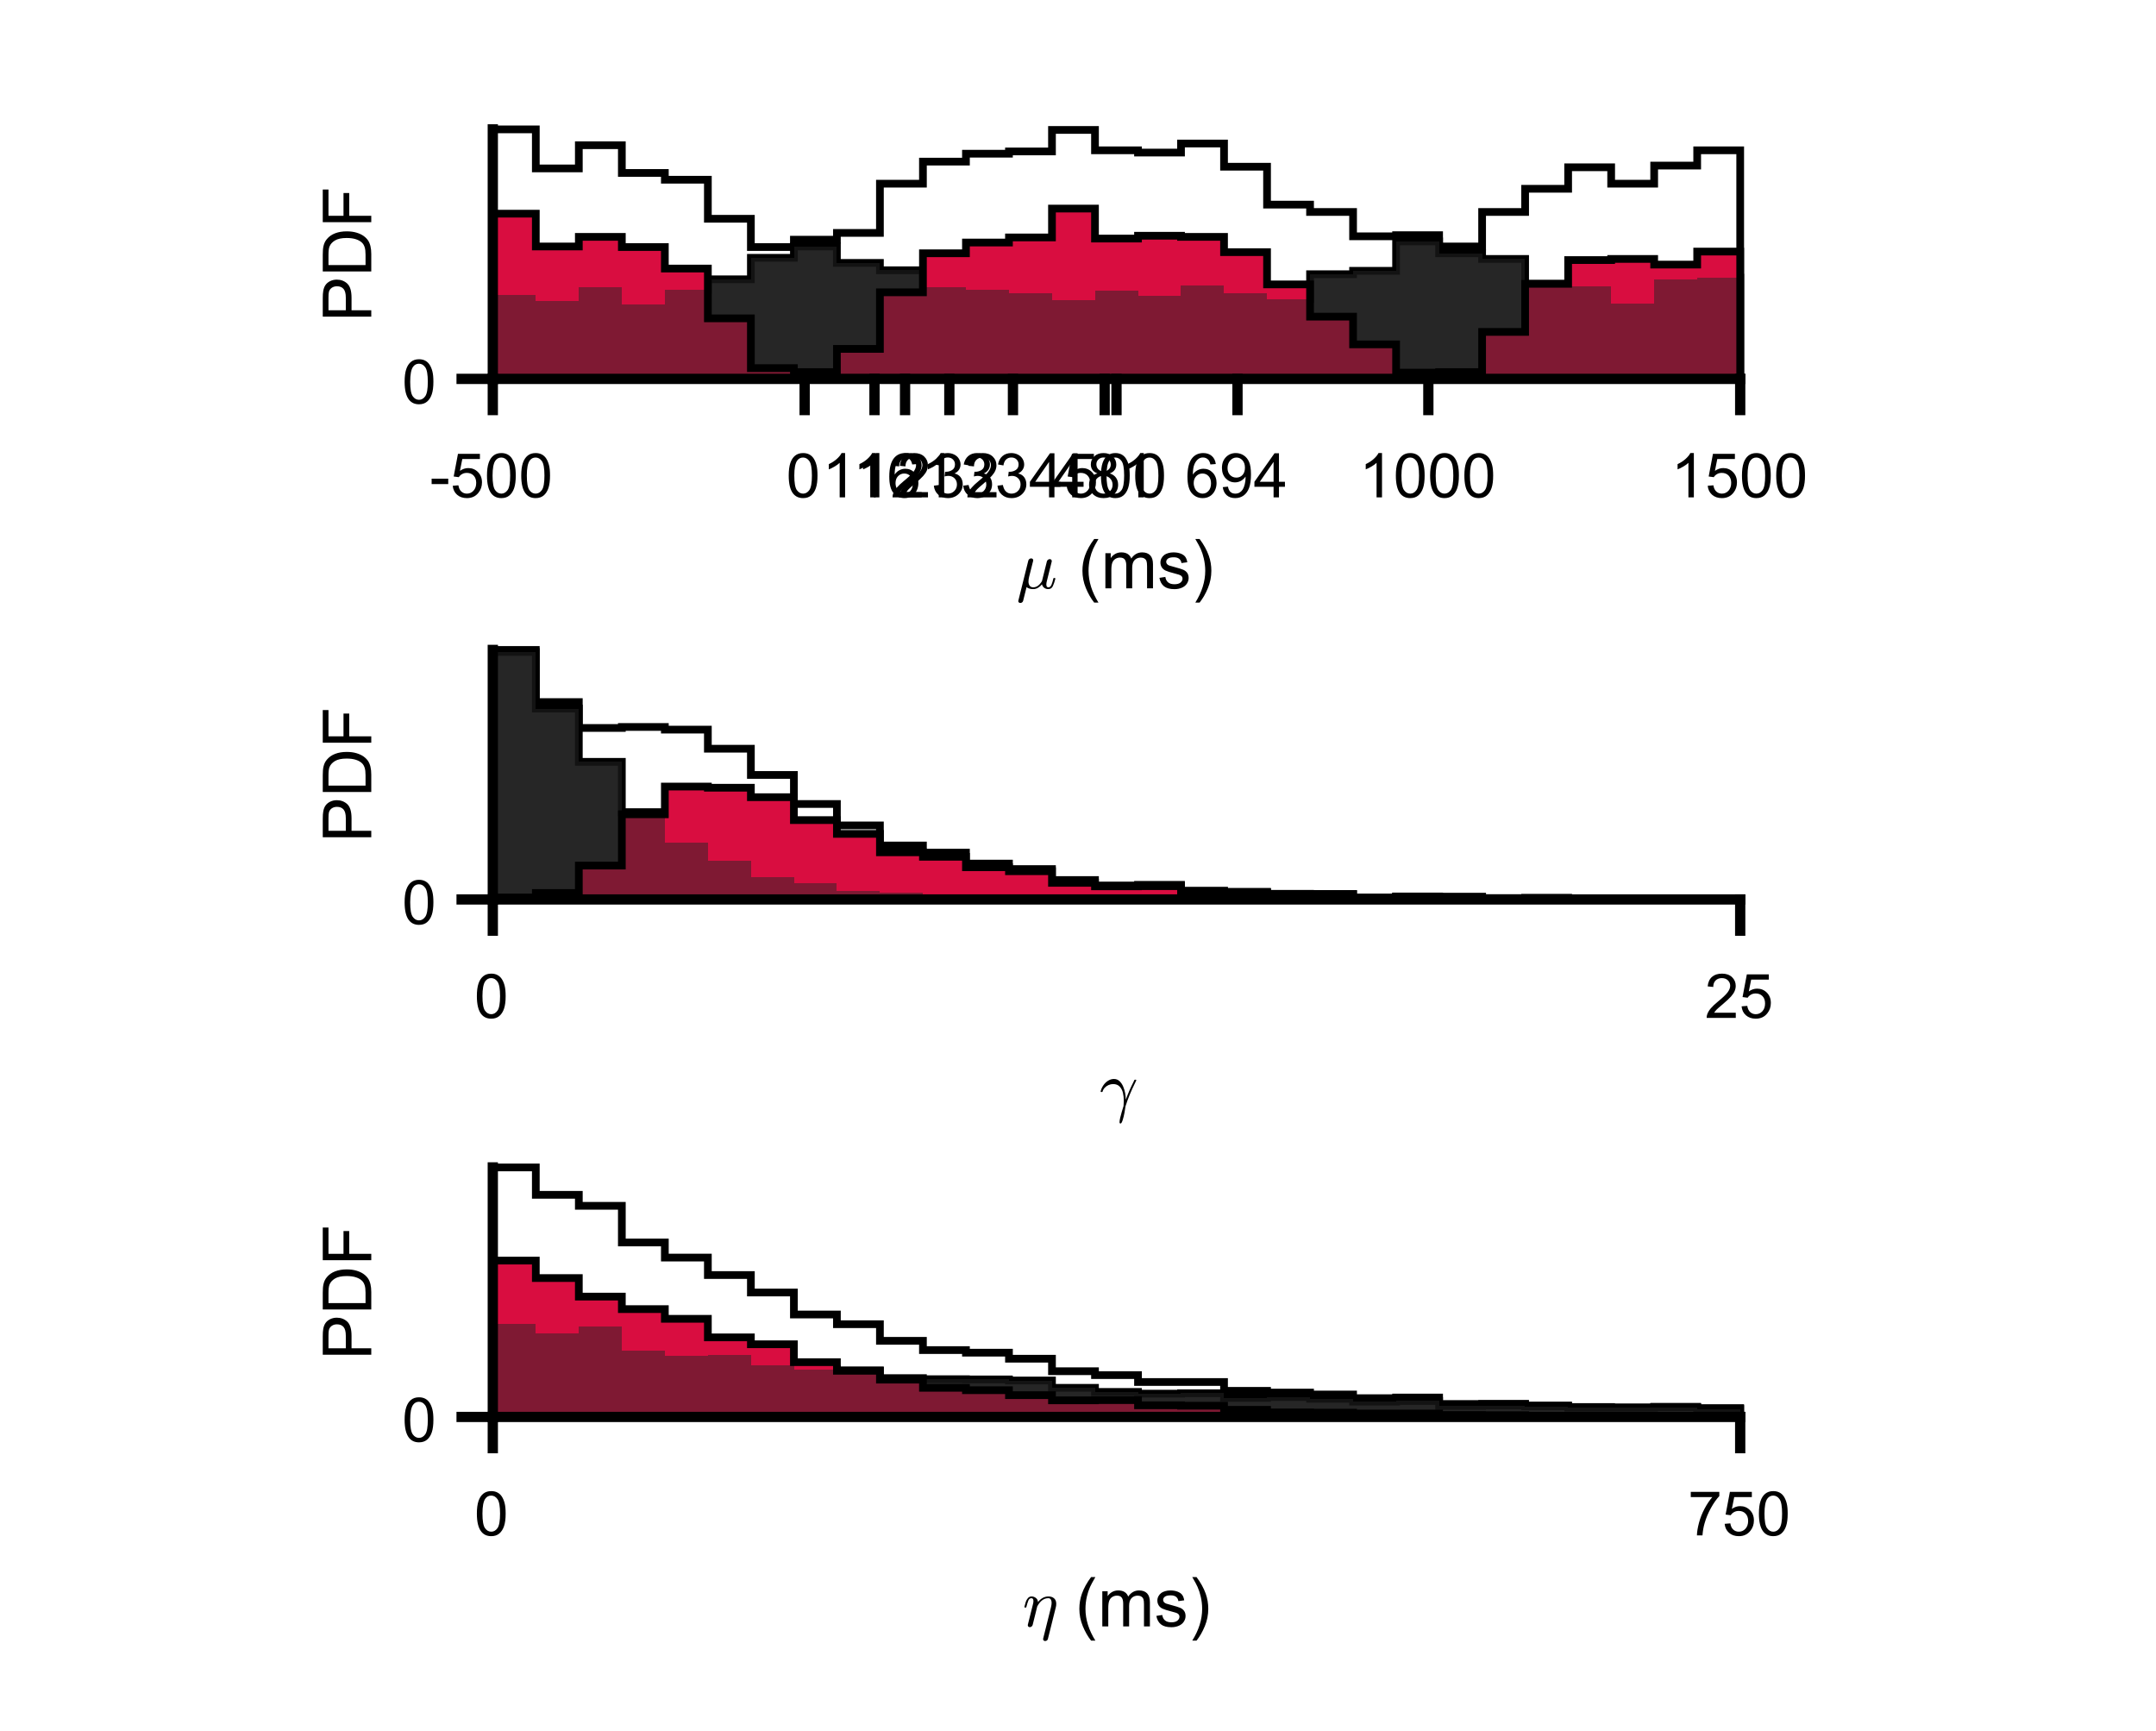 <?xml version="1.0"?>
<!DOCTYPE svg PUBLIC '-//W3C//DTD SVG 1.0//EN'
          'http://www.w3.org/TR/2001/REC-SVG-20010904/DTD/svg10.dtd'>
<svg xmlns:xlink="http://www.w3.org/1999/xlink" style="fill-opacity:1; color-rendering:auto; color-interpolation:auto; text-rendering:auto; stroke:black; stroke-linecap:square; stroke-miterlimit:10; shape-rendering:auto; stroke-opacity:1; fill:black; stroke-dasharray:none; font-weight:normal; stroke-width:1; font-family:'Dialog'; font-style:normal; stroke-linejoin:miter; font-size:12px; stroke-dashoffset:0; image-rendering:auto;" width="700" height="562" xmlns="http://www.w3.org/2000/svg"
><rect width="100%" height="100%" fill="#808080" stroke="none"/><!--Generated by the Batik Graphics2D SVG Generator--><defs id="genericDefs"
  /><g
  ><defs id="defs1"
    ><clipPath clipPathUnits="userSpaceOnUse" id="clipPath1"
      ><path d="M0 0 L700 0 L700 562 L0 562 L0 0 Z"
      /></clipPath
    ></defs
    ><g style="fill:white; stroke:white;"
    ><rect x="0" y="0" width="700" style="clip-path:url(#clipPath1); stroke:none;" height="562"
    /></g
    ><g style="fill:white; text-rendering:optimizeSpeed; color-rendering:optimizeSpeed; image-rendering:optimizeSpeed; shape-rendering:crispEdges; stroke:white; color-interpolation:sRGB;"
    ><rect x="0" width="700" height="562" y="0" style="stroke:none;"
      /><path style="stroke:none;" d="M173.965 123 L173.965 42 L160 42 L160 123 ZM187.931 123 L187.931 54.673 L173.965 54.673 L173.965 123 ZM201.897 123 L201.897 47.143 L187.931 47.143 L187.931 123 ZM215.862 123 L215.862 56.143 L201.897 56.143 L201.897 123 ZM229.828 123 L229.828 58.347 L215.862 58.347 L215.862 123 ZM243.793 123 L243.793 71.02 L229.828 71.02 L229.828 123 ZM257.759 123 L257.759 80.204 L243.793 80.204 L243.793 123 ZM271.724 123 L271.724 77.816 L257.759 77.816 L257.759 123 ZM285.69 123 L285.69 75.612 L271.724 75.612 L271.724 123 ZM299.655 123 L299.655 59.633 L285.69 59.633 L285.69 123 ZM313.621 123 L313.621 52.469 L299.655 52.469 L299.655 123 ZM327.586 123 L327.586 49.898 L313.621 49.898 L313.621 123 ZM341.552 123 L341.552 49.163 L327.586 49.163 L327.586 123 ZM355.517 123 L355.517 42.184 L341.552 42.184 L341.552 123 ZM369.483 123 L369.483 48.796 L355.517 48.796 L355.517 123 ZM383.448 123 L383.448 49.531 L369.483 49.531 L369.483 123 ZM397.414 123 L397.414 46.592 L383.448 46.592 L383.448 123 ZM411.379 123 L411.379 54.122 L397.414 54.122 L397.414 123 ZM425.345 123 L425.345 66.429 L411.379 66.429 L411.379 123 ZM439.31 123 L439.31 68.816 L425.345 68.816 L425.345 123 ZM453.276 123 L453.276 76.714 L439.31 76.714 L439.31 123 ZM467.241 123 L467.241 76.347 L453.276 76.347 L453.276 123 ZM481.207 123 L481.207 80.02 L467.241 80.02 L467.241 123 ZM495.172 123 L495.172 68.816 L481.207 68.816 L481.207 123 ZM509.138 123 L509.138 61.286 L495.172 61.286 L495.172 123 ZM523.104 123 L523.104 54.306 L509.138 54.306 L509.138 123 ZM537.069 123 L537.069 59.633 L523.104 59.633 L523.104 123 ZM551.034 123 L551.034 53.755 L537.069 53.755 L537.069 123 ZM565 123 L565 48.796 L551.034 48.796 L551.034 123 Z"
    /></g
    ><g style="text-rendering:geometricPrecision; stroke-width:2.5; color-interpolation:linearRGB; color-rendering:optimizeQuality; stroke-linecap:butt; image-rendering:optimizeQuality;"
    ><path d="M160 42 L173.965 42 L173.965 54.673 L187.931 54.673 L187.931 47.143 L201.897 47.143 L201.897 56.143 L215.862 56.143 L215.862 58.347 L229.828 58.347 L229.828 71.02 L243.793 71.02 L243.793 80.204 L257.759 80.204 L257.759 77.816 L271.724 77.816 L271.724 75.612 L285.69 75.612 L285.69 59.633 L299.655 59.633 L299.655 52.469 L313.621 52.469 L313.621 49.898 L327.586 49.898 L327.586 49.163 L341.552 49.163 L341.552 42.184 L355.517 42.184 L355.517 48.796 L369.483 48.796 L369.483 49.531 L383.448 49.531 L383.448 46.592 L397.414 46.592 L397.414 54.122 L411.379 54.122 L411.379 66.429 L425.345 66.429 L425.345 68.816 L439.31 68.816 L439.31 76.714 L453.276 76.714 L453.276 76.347 L467.241 76.347 L467.241 80.02 L481.207 80.02 L481.207 68.816 L495.172 68.816 L495.172 61.286 L509.138 61.286 L509.138 54.306 L523.104 54.306 L523.104 59.633 L537.069 59.633 L537.069 53.755 L551.034 53.755 L551.034 48.796 L565 48.796 L565 123" style="fill:none; fill-rule:evenodd;"
    /></g
    ><g style="fill:rgb(38,38,38); text-rendering:optimizeSpeed; color-rendering:optimizeSpeed; image-rendering:optimizeSpeed; shape-rendering:crispEdges; stroke:rgb(38,38,38); color-interpolation:sRGB;"
    ><path style="stroke:none;" d="M173.965 123 L173.965 95.633 L160 95.633 L160 123 ZM187.931 123 L187.931 97.653 L173.965 97.653 L173.965 123 ZM201.897 123 L201.897 93.245 L187.931 93.245 L187.931 123 ZM215.862 123 L215.862 98.939 L201.897 98.939 L201.897 123 ZM229.828 123 L229.828 94.163 L215.862 94.163 L215.862 123 ZM243.793 123 L243.793 90.674 L229.828 90.674 L229.828 123 ZM257.759 123 L257.759 83.694 L243.793 83.694 L243.793 123 ZM271.724 123 L271.724 80.02 L257.759 80.02 L257.759 123 ZM285.69 123 L285.69 85.347 L271.724 85.347 L271.724 123 ZM299.655 123 L299.655 87.735 L285.69 87.735 L285.69 123 ZM313.621 123 L313.621 93.245 L299.655 93.245 L299.655 123 ZM327.586 123 L327.586 94.163 L313.621 94.163 L313.621 123 ZM341.552 123 L341.552 95.082 L327.586 95.082 L327.586 123 ZM355.517 123 L355.517 97.469 L341.552 97.469 L341.552 123 ZM369.483 123 L369.483 94.347 L355.517 94.347 L355.517 123 ZM383.448 123 L383.448 96 L369.483 96 L369.483 123 ZM397.414 123 L397.414 92.694 L383.448 92.694 L383.448 123 ZM411.379 123 L411.379 95.265 L397.414 95.265 L397.414 123 ZM425.345 123 L425.345 97.102 L411.379 97.102 L411.379 123 ZM439.31 123 L439.31 89.02 L425.345 89.02 L425.345 123 ZM453.276 123 L453.276 87.918 L439.31 87.918 L439.31 123 ZM467.241 123 L467.241 78.367 L453.276 78.367 L453.276 123 ZM481.207 123 L481.207 82.225 L467.241 82.225 L467.241 123 ZM495.172 123 L495.172 84.061 L481.207 84.061 L481.207 123 ZM509.138 123 L509.138 92.143 L495.172 92.143 L495.172 123 ZM523.104 123 L523.104 92.877 L509.138 92.877 L509.138 123 ZM537.069 123 L537.069 98.571 L523.104 98.571 L523.104 123 ZM551.034 123 L551.034 90.857 L537.069 90.857 L537.069 123 ZM565 123 L565 90.123 L551.034 90.123 L551.034 123 Z"
    /></g
    ><g style="text-rendering:geometricPrecision; stroke-width:2.5; color-interpolation:linearRGB; color-rendering:optimizeQuality; stroke-linecap:butt; image-rendering:optimizeQuality;"
    ><path d="M160 95.633 L173.965 95.633 L173.965 97.653 L187.931 97.653 L187.931 93.245 L201.897 93.245 L201.897 98.939 L215.862 98.939 L215.862 94.163 L229.828 94.163 L229.828 90.674 L243.793 90.674 L243.793 83.694 L257.759 83.694 L257.759 80.02 L271.724 80.02 L271.724 85.347 L285.69 85.347 L285.69 87.735 L299.655 87.735 L299.655 93.245 L313.621 93.245 L313.621 94.163 L327.586 94.163 L327.586 95.082 L341.552 95.082 L341.552 97.469 L355.517 97.469 L355.517 94.347 L369.483 94.347 L369.483 96 L383.448 96 L383.448 92.694 L397.414 92.694 L397.414 95.265 L411.379 95.265 L411.379 97.102 L425.345 97.102 L425.345 89.02 L439.31 89.02 L439.31 87.918 L453.276 87.918 L453.276 78.367 L467.241 78.367 L467.241 82.225 L481.207 82.225 L481.207 84.061 L495.172 84.061 L495.172 92.143 L509.138 92.143 L509.138 92.877 L523.104 92.877 L523.104 98.571 L537.069 98.571 L537.069 90.857 L551.034 90.857 L551.034 90.123 L565 90.123 L565 123" style="fill:none; fill-rule:evenodd;"
    /></g
    ><g style="fill:rgb(217,13,64); text-rendering:optimizeSpeed; color-rendering:optimizeSpeed; image-rendering:optimizeSpeed; shape-rendering:crispEdges; stroke:rgb(217,13,64); color-interpolation:sRGB;"
    ><path style="stroke:none;" d="M173.965 123 L173.965 69.367 L160 69.367 L160 123 ZM187.931 123 L187.931 80.02 L173.965 80.02 L173.965 123 ZM201.897 123 L201.897 76.898 L187.931 76.898 L187.931 123 ZM215.862 123 L215.862 80.204 L201.897 80.204 L201.897 123 ZM229.828 123 L229.828 87.184 L215.862 87.184 L215.862 123 ZM243.793 123 L243.793 103.347 L229.828 103.347 L229.828 123 ZM257.759 123 L257.759 119.51 L243.793 119.51 L243.793 123 ZM271.724 123 L271.724 120.796 L257.759 120.796 L257.759 123 ZM285.69 123 L285.69 113.265 L271.724 113.265 L271.724 123 ZM299.655 123 L299.655 94.898 L285.69 94.898 L285.69 123 ZM313.621 123 L313.621 82.225 L299.655 82.225 L299.655 123 ZM327.586 123 L327.586 78.735 L313.621 78.735 L313.621 123 ZM341.552 123 L341.552 77.082 L327.586 77.082 L327.586 123 ZM355.517 123 L355.517 67.714 L341.552 67.714 L341.552 123 ZM369.483 123 L369.483 77.449 L355.517 77.449 L355.517 123 ZM383.448 123 L383.448 76.531 L369.483 76.531 L369.483 123 ZM397.414 123 L397.414 76.898 L383.448 76.898 L383.448 123 ZM411.379 123 L411.379 81.857 L397.414 81.857 L397.414 123 ZM425.345 123 L425.345 92.326 L411.379 92.326 L411.379 123 ZM439.31 123 L439.31 102.796 L425.345 102.796 L425.345 123 ZM453.276 123 L453.276 111.796 L439.31 111.796 L439.31 123 ZM467.241 123 L467.241 120.98 L453.276 120.98 L453.276 123 ZM481.207 123 L481.207 120.796 L467.241 120.796 L467.241 123 ZM495.172 123 L495.172 107.755 L481.207 107.755 L481.207 123 ZM509.138 123 L509.138 92.143 L495.172 92.143 L495.172 123 ZM523.104 123 L523.104 84.429 L509.138 84.429 L509.138 123 ZM537.069 123 L537.069 84.061 L523.104 84.061 L523.104 123 ZM551.034 123 L551.034 85.898 L537.069 85.898 L537.069 123 ZM565 123 L565 81.674 L551.034 81.674 L551.034 123 Z"
    /></g
    ><g style="fill-opacity:0.502; fill:rgb(38,38,38); text-rendering:optimizeSpeed; image-rendering:optimizeSpeed; color-rendering:optimizeSpeed; shape-rendering:crispEdges; stroke:rgb(38,38,38); color-interpolation:sRGB; stroke-opacity:0.502;"
    ><path style="stroke:none;" d="M173.965 123 L173.965 95.633 L160 95.633 L160 123 ZM187.931 123 L187.931 97.653 L173.965 97.653 L173.965 123 ZM201.897 123 L201.897 93.245 L187.931 93.245 L187.931 123 ZM215.862 123 L215.862 98.939 L201.897 98.939 L201.897 123 ZM229.828 123 L229.828 94.163 L215.862 94.163 L215.862 123 ZM243.793 123 L243.793 90.674 L229.828 90.674 L229.828 123 ZM257.759 123 L257.759 83.694 L243.793 83.694 L243.793 123 ZM271.724 123 L271.724 80.02 L257.759 80.02 L257.759 123 ZM285.69 123 L285.69 85.347 L271.724 85.347 L271.724 123 ZM299.655 123 L299.655 87.735 L285.69 87.735 L285.69 123 ZM313.621 123 L313.621 93.245 L299.655 93.245 L299.655 123 ZM327.586 123 L327.586 94.163 L313.621 94.163 L313.621 123 ZM341.552 123 L341.552 95.082 L327.586 95.082 L327.586 123 ZM355.517 123 L355.517 97.469 L341.552 97.469 L341.552 123 ZM369.483 123 L369.483 94.347 L355.517 94.347 L355.517 123 ZM383.448 123 L383.448 96 L369.483 96 L369.483 123 ZM397.414 123 L397.414 92.694 L383.448 92.694 L383.448 123 ZM411.379 123 L411.379 95.265 L397.414 95.265 L397.414 123 ZM425.345 123 L425.345 97.102 L411.379 97.102 L411.379 123 ZM439.31 123 L439.31 89.02 L425.345 89.02 L425.345 123 ZM453.276 123 L453.276 87.918 L439.31 87.918 L439.31 123 ZM467.241 123 L467.241 78.367 L453.276 78.367 L453.276 123 ZM481.207 123 L481.207 82.225 L467.241 82.225 L467.241 123 ZM495.172 123 L495.172 84.061 L481.207 84.061 L481.207 123 ZM509.138 123 L509.138 92.143 L495.172 92.143 L495.172 123 ZM523.104 123 L523.104 92.877 L509.138 92.877 L509.138 123 ZM537.069 123 L537.069 98.571 L523.104 98.571 L523.104 123 ZM551.034 123 L551.034 90.857 L537.069 90.857 L537.069 123 ZM565 123 L565 90.123 L551.034 90.123 L551.034 123 Z"
    /></g
    ><g style="text-rendering:geometricPrecision; stroke-width:2.5; color-interpolation:linearRGB; color-rendering:optimizeQuality; stroke-linecap:butt; image-rendering:optimizeQuality;"
    ><path d="M160 69.367 L173.965 69.367 L173.965 80.02 L187.931 80.02 L187.931 76.898 L201.897 76.898 L201.897 80.204 L215.862 80.204 L215.862 87.184 L229.828 87.184 L229.828 103.347 L243.793 103.347 L243.793 119.51 L257.759 119.51 L257.759 120.796 L271.724 120.796 L271.724 113.265 L285.69 113.265 L285.69 94.898 L299.655 94.898 L299.655 82.225 L313.621 82.225 L313.621 78.735 L327.586 78.735 L327.586 77.082 L341.552 77.082 L341.552 67.714 L355.517 67.714 L355.517 77.449 L369.483 77.449 L369.483 76.531 L383.448 76.531 L383.448 76.898 L397.414 76.898 L397.414 81.857 L411.379 81.857 L411.379 92.326 L425.345 92.326 L425.345 102.796 L439.31 102.796 L439.31 111.796 L453.276 111.796 L453.276 120.98 L467.241 120.98 L467.241 120.796 L481.207 120.796 L481.207 107.755 L495.172 107.755 L495.172 92.143 L509.138 92.143 L509.138 84.429 L523.104 84.429 L523.104 84.061 L537.069 84.061 L537.069 85.898 L551.034 85.898 L551.034 81.674 L565 81.674 L565 123" style="fill:none; fill-rule:evenodd;"
      /><line x1="160" x2="565" y1="123" style="stroke-linecap:square; fill:none; stroke-linejoin:round; stroke-width:3.333;" y2="123"
      /><line x1="160" x2="160" y1="123" style="stroke-linecap:square; fill:none; stroke-linejoin:round; stroke-width:3.333;" y2="133.125"
      /><line x1="261.25" x2="261.25" y1="123" style="stroke-linecap:square; fill:none; stroke-linejoin:round; stroke-width:3.333;" y2="133.125"
      /><line x1="283.93" x2="283.93" y1="123" style="stroke-linecap:square; fill:none; stroke-linejoin:round; stroke-width:3.333;" y2="133.125"
      /><line x1="293.853" x2="293.853" y1="123" style="stroke-linecap:square; fill:none; stroke-linejoin:round; stroke-width:3.333;" y2="133.125"
      /><line x1="308.23" x2="308.23" y1="123" style="stroke-linecap:square; fill:none; stroke-linejoin:round; stroke-width:3.333;" y2="133.125"
      /><line x1="328.885" x2="328.885" y1="123" style="stroke-linecap:square; fill:none; stroke-linejoin:round; stroke-width:3.333;" y2="133.125"
      /><line x1="358.652" x2="358.652" y1="123" style="stroke-linecap:square; fill:none; stroke-linejoin:round; stroke-width:3.333;" y2="133.125"
      /><line x1="362.5" x2="362.5" y1="123" style="stroke-linecap:square; fill:none; stroke-linejoin:round; stroke-width:3.333;" y2="133.125"
      /><line x1="401.785" x2="401.785" y1="123" style="stroke-linecap:square; fill:none; stroke-linejoin:round; stroke-width:3.333;" y2="133.125"
      /><line x1="463.75" x2="463.75" y1="123" style="stroke-linecap:square; fill:none; stroke-linejoin:round; stroke-width:3.333;" y2="133.125"
      /><line x1="565" x2="565" y1="123" style="stroke-linecap:square; fill:none; stroke-linejoin:round; stroke-width:3.333;" y2="133.125"
    /></g
    ><g transform="translate(160,140.458)" style="font-size:20px; text-rendering:geometricPrecision; color-rendering:optimizeQuality; image-rendering:optimizeQuality; font-family:'SansSerif'; color-interpolation:linearRGB;"
    ><path style="stroke:none;" d="M-19.859 16.703 L-19.859 14.938 L-14.469 14.938 L-14.469 16.703 L-19.859 16.703 ZM-13.012 17.25 L-11.168 17.094 Q-10.965 18.438 -10.215 19.117 Q-9.465 19.797 -8.402 19.797 Q-7.137 19.797 -6.262 18.844 Q-5.387 17.891 -5.387 16.297 Q-5.387 14.797 -6.231 13.93 Q-7.074 13.062 -8.434 13.062 Q-9.293 13.062 -9.973 13.445 Q-10.652 13.828 -11.043 14.453 L-12.699 14.234 L-11.309 6.875 L-4.184 6.875 L-4.184 8.562 L-9.902 8.562 L-10.668 12.406 Q-9.387 11.5 -7.965 11.5 Q-6.09 11.5 -4.801 12.805 Q-3.512 14.109 -3.512 16.141 Q-3.512 18.094 -4.652 19.5 Q-6.027 21.25 -8.402 21.25 Q-10.355 21.25 -11.598 20.156 Q-12.84 19.062 -13.012 17.25 ZM-1.889 13.938 Q-1.889 11.406 -1.365 9.852 Q-0.842 8.297 0.19 7.461 Q1.221 6.625 2.783 6.625 Q3.939 6.625 4.807 7.086 Q5.674 7.547 6.236 8.422 Q6.799 9.297 7.127 10.555 Q7.455 11.812 7.455 13.938 Q7.455 16.453 6.932 18 Q6.408 19.547 5.385 20.398 Q4.361 21.25 2.783 21.25 Q0.705 21.25 -0.467 19.766 Q-1.889 17.969 -1.889 13.938 ZM-0.076 13.938 Q-0.076 17.469 0.744 18.633 Q1.565 19.797 2.783 19.797 Q3.986 19.797 4.814 18.625 Q5.643 17.453 5.643 13.938 Q5.643 10.406 4.814 9.242 Q3.986 8.078 2.768 8.078 Q1.549 8.078 0.83 9.109 Q-0.076 10.406 -0.076 13.938 ZM9.234 13.938 Q9.234 11.406 9.758 9.852 Q10.281 8.297 11.312 7.461 Q12.344 6.625 13.906 6.625 Q15.062 6.625 15.93 7.086 Q16.797 7.547 17.359 8.422 Q17.922 9.297 18.25 10.555 Q18.578 11.812 18.578 13.938 Q18.578 16.453 18.055 18 Q17.531 19.547 16.508 20.398 Q15.484 21.25 13.906 21.25 Q11.828 21.25 10.656 19.766 Q9.234 17.969 9.234 13.938 ZM11.047 13.938 Q11.047 17.469 11.867 18.633 Q12.688 19.797 13.906 19.797 Q15.109 19.797 15.938 18.625 Q16.766 17.453 16.766 13.938 Q16.766 10.406 15.938 9.242 Q15.109 8.078 13.891 8.078 Q12.672 8.078 11.953 9.109 Q11.047 10.406 11.047 13.938 Z"
    /></g
    ><g transform="translate(261.25,140.458)" style="font-size:20px; text-rendering:geometricPrecision; color-rendering:optimizeQuality; image-rendering:optimizeQuality; font-family:'SansSerif'; color-interpolation:linearRGB;"
    ><path style="stroke:none;" d="M-5.172 13.938 Q-5.172 11.406 -4.648 9.852 Q-4.125 8.297 -3.094 7.461 Q-2.062 6.625 -0.5 6.625 Q0.656 6.625 1.523 7.086 Q2.391 7.547 2.953 8.422 Q3.516 9.297 3.844 10.555 Q4.172 11.812 4.172 13.938 Q4.172 16.453 3.648 18 Q3.125 19.547 2.102 20.398 Q1.078 21.25 -0.5 21.25 Q-2.578 21.25 -3.75 19.766 Q-5.172 17.969 -5.172 13.938 ZM-3.359 13.938 Q-3.359 17.469 -2.539 18.633 Q-1.719 19.797 -0.5 19.797 Q0.703 19.797 1.531 18.625 Q2.359 17.453 2.359 13.938 Q2.359 10.406 1.531 9.242 Q0.703 8.078 -0.516 8.078 Q-1.734 8.078 -2.453 9.109 Q-3.359 10.406 -3.359 13.938 Z"
    /></g
    ><g transform="translate(283.93,140.458)" style="font-size:20px; text-rendering:geometricPrecision; color-rendering:optimizeQuality; image-rendering:optimizeQuality; font-family:'SansSerif'; color-interpolation:linearRGB;"
    ><path style="stroke:none;" d="M-9.547 21 L-11.312 21 L-11.312 9.797 Q-11.938 10.406 -12.969 11.008 Q-14 11.609 -14.828 11.922 L-14.828 10.219 Q-13.344 9.531 -12.242 8.539 Q-11.141 7.547 -10.688 6.625 L-9.547 6.625 L-9.547 21 ZM1.576 21 L-0.19 21 L-0.19 9.797 Q-0.815 10.406 -1.846 11.008 Q-2.877 11.609 -3.705 11.922 L-3.705 10.219 Q-2.221 9.531 -1.119 8.539 Q-0.018 7.547 0.435 6.625 L1.576 6.625 L1.576 21 ZM15.309 19.312 L15.309 21 L5.856 21 Q5.84 20.359 6.059 19.781 Q6.418 18.812 7.215 17.875 Q8.012 16.938 9.512 15.703 Q11.855 13.797 12.676 12.68 Q13.496 11.562 13.496 10.562 Q13.496 9.516 12.746 8.797 Q11.996 8.078 10.793 8.078 Q9.527 8.078 8.762 8.844 Q7.996 9.609 7.996 10.953 L6.184 10.766 Q6.371 8.75 7.582 7.688 Q8.793 6.625 10.84 6.625 Q12.887 6.625 14.09 7.766 Q15.293 8.906 15.293 10.594 Q15.293 11.453 14.941 12.289 Q14.59 13.125 13.777 14.039 Q12.965 14.953 11.074 16.562 Q9.48 17.891 9.035 18.359 Q8.59 18.828 8.293 19.312 L15.309 19.312 Z"
    /></g
    ><g transform="translate(293.853,140.458)" style="font-size:20px; text-rendering:geometricPrecision; color-rendering:optimizeQuality; image-rendering:optimizeQuality; font-family:'SansSerif'; color-interpolation:linearRGB;"
    ><path style="stroke:none;" d="M-9.547 21 L-11.312 21 L-11.312 9.797 Q-11.938 10.406 -12.969 11.008 Q-14 11.609 -14.828 11.922 L-14.828 10.219 Q-13.344 9.531 -12.242 8.539 Q-11.141 7.547 -10.688 6.625 L-9.547 6.625 L-9.547 21 ZM4.076 10.188 L2.326 10.328 Q2.092 9.297 1.67 8.828 Q0.951 8.062 -0.096 8.062 Q-0.94 8.062 -1.565 8.531 Q-2.393 9.141 -2.877 10.305 Q-3.361 11.469 -3.377 13.609 Q-2.736 12.656 -1.822 12.188 Q-0.908 11.719 0.107 11.719 Q1.857 11.719 3.092 13.008 Q4.326 14.297 4.326 16.344 Q4.326 17.703 3.748 18.859 Q3.17 20.016 2.154 20.633 Q1.139 21.25 -0.158 21.25 Q-2.346 21.25 -3.736 19.633 Q-5.127 18.016 -5.127 14.297 Q-5.127 10.156 -3.596 8.266 Q-2.252 6.625 0.014 6.625 Q1.701 6.625 2.779 7.57 Q3.857 8.516 4.076 10.188 ZM-3.096 16.359 Q-3.096 17.266 -2.713 18.094 Q-2.33 18.922 -1.635 19.359 Q-0.94 19.797 -0.19 19.797 Q0.935 19.797 1.732 18.898 Q2.529 18 2.529 16.453 Q2.529 14.969 1.74 14.117 Q0.951 13.266 -0.252 13.266 Q-1.44 13.266 -2.268 14.117 Q-3.096 14.969 -3.096 16.359 ZM12.699 21 L10.934 21 L10.934 9.797 Q10.309 10.406 9.277 11.008 Q8.246 11.609 7.418 11.922 L7.418 10.219 Q8.902 9.531 10.004 8.539 Q11.105 7.547 11.559 6.625 L12.699 6.625 L12.699 21 Z"
    /></g
    ><g transform="translate(308.23,140.458)" style="font-size:20px; text-rendering:geometricPrecision; color-rendering:optimizeQuality; image-rendering:optimizeQuality; font-family:'SansSerif'; color-interpolation:linearRGB;"
    ><path style="stroke:none;" d="M-6.938 19.312 L-6.938 21 L-16.391 21 Q-16.406 20.359 -16.188 19.781 Q-15.828 18.812 -15.031 17.875 Q-14.234 16.938 -12.734 15.703 Q-10.391 13.797 -9.57 12.68 Q-8.75 11.562 -8.75 10.562 Q-8.75 9.516 -9.5 8.797 Q-10.25 8.078 -11.453 8.078 Q-12.719 8.078 -13.484 8.844 Q-14.25 9.609 -14.25 10.953 L-16.062 10.766 Q-15.875 8.75 -14.664 7.688 Q-13.453 6.625 -11.406 6.625 Q-9.359 6.625 -8.156 7.766 Q-6.953 8.906 -6.953 10.594 Q-6.953 11.453 -7.305 12.289 Q-7.656 13.125 -8.469 14.039 Q-9.281 14.953 -11.172 16.562 Q-12.766 17.891 -13.211 18.359 Q-13.656 18.828 -13.953 19.312 L-6.938 19.312 ZM-5.033 17.219 L-3.283 16.984 Q-2.971 18.484 -2.244 19.141 Q-1.518 19.797 -0.471 19.797 Q0.764 19.797 1.615 18.938 Q2.467 18.078 2.467 16.812 Q2.467 15.594 1.678 14.812 Q0.889 14.031 -0.33 14.031 Q-0.83 14.031 -1.565 14.219 L-1.377 12.672 Q-1.205 12.703 -1.096 12.703 Q0.029 12.703 0.928 12.117 Q1.826 11.531 1.826 10.312 Q1.826 9.344 1.17 8.703 Q0.514 8.062 -0.518 8.062 Q-1.533 8.062 -2.221 8.711 Q-2.908 9.359 -3.096 10.641 L-4.861 10.328 Q-4.533 8.562 -3.393 7.594 Q-2.252 6.625 -0.549 6.625 Q0.623 6.625 1.607 7.125 Q2.592 7.625 3.115 8.5 Q3.639 9.375 3.639 10.344 Q3.639 11.266 3.139 12.031 Q2.639 12.797 1.67 13.25 Q2.936 13.531 3.639 14.461 Q4.342 15.391 4.342 16.766 Q4.342 18.641 2.975 19.945 Q1.607 21.25 -0.486 21.25 Q-2.377 21.25 -3.619 20.125 Q-4.861 19 -5.033 17.219 ZM15.309 19.312 L15.309 21 L5.856 21 Q5.84 20.359 6.059 19.781 Q6.418 18.812 7.215 17.875 Q8.012 16.938 9.512 15.703 Q11.855 13.797 12.676 12.68 Q13.496 11.562 13.496 10.562 Q13.496 9.516 12.746 8.797 Q11.996 8.078 10.793 8.078 Q9.527 8.078 8.762 8.844 Q7.996 9.609 7.996 10.953 L6.184 10.766 Q6.371 8.75 7.582 7.688 Q8.793 6.625 10.84 6.625 Q12.887 6.625 14.09 7.766 Q15.293 8.906 15.293 10.594 Q15.293 11.453 14.941 12.289 Q14.59 13.125 13.777 14.039 Q12.965 14.953 11.074 16.562 Q9.48 17.891 9.035 18.359 Q8.59 18.828 8.293 19.312 L15.309 19.312 Z"
    /></g
    ><g transform="translate(328.885,140.458)" style="font-size:20px; text-rendering:geometricPrecision; color-rendering:optimizeQuality; image-rendering:optimizeQuality; font-family:'SansSerif'; color-interpolation:linearRGB;"
    ><path style="stroke:none;" d="M-16.156 17.219 L-14.406 16.984 Q-14.094 18.484 -13.367 19.141 Q-12.641 19.797 -11.594 19.797 Q-10.359 19.797 -9.508 18.938 Q-8.656 18.078 -8.656 16.812 Q-8.656 15.594 -9.445 14.812 Q-10.234 14.031 -11.453 14.031 Q-11.953 14.031 -12.688 14.219 L-12.5 12.672 Q-12.328 12.703 -12.219 12.703 Q-11.094 12.703 -10.195 12.117 Q-9.297 11.531 -9.297 10.312 Q-9.297 9.344 -9.953 8.703 Q-10.609 8.062 -11.641 8.062 Q-12.656 8.062 -13.344 8.711 Q-14.031 9.359 -14.219 10.641 L-15.984 10.328 Q-15.656 8.562 -14.516 7.594 Q-13.375 6.625 -11.672 6.625 Q-10.5 6.625 -9.516 7.125 Q-8.531 7.625 -8.008 8.5 Q-7.484 9.375 -7.484 10.344 Q-7.484 11.266 -7.984 12.031 Q-8.484 12.797 -9.453 13.25 Q-8.188 13.531 -7.484 14.461 Q-6.781 15.391 -6.781 16.766 Q-6.781 18.641 -8.148 19.945 Q-9.516 21.25 -11.609 21.25 Q-13.5 21.25 -14.742 20.125 Q-15.984 19 -16.156 17.219 ZM-5.033 17.219 L-3.283 16.984 Q-2.971 18.484 -2.244 19.141 Q-1.518 19.797 -0.471 19.797 Q0.764 19.797 1.615 18.938 Q2.467 18.078 2.467 16.812 Q2.467 15.594 1.678 14.812 Q0.889 14.031 -0.33 14.031 Q-0.83 14.031 -1.565 14.219 L-1.377 12.672 Q-1.205 12.703 -1.096 12.703 Q0.029 12.703 0.928 12.117 Q1.826 11.531 1.826 10.312 Q1.826 9.344 1.17 8.703 Q0.514 8.062 -0.518 8.062 Q-1.533 8.062 -2.221 8.711 Q-2.908 9.359 -3.096 10.641 L-4.861 10.328 Q-4.533 8.562 -3.393 7.594 Q-2.252 6.625 -0.549 6.625 Q0.623 6.625 1.607 7.125 Q2.592 7.625 3.115 8.5 Q3.639 9.375 3.639 10.344 Q3.639 11.266 3.139 12.031 Q2.639 12.797 1.67 13.25 Q2.936 13.531 3.639 14.461 Q4.342 15.391 4.342 16.766 Q4.342 18.641 2.975 19.945 Q1.607 21.25 -0.486 21.25 Q-2.377 21.25 -3.619 20.125 Q-4.861 19 -5.033 17.219 ZM11.715 21 L11.715 17.578 L5.496 17.578 L5.496 15.953 L12.027 6.688 L13.465 6.688 L13.465 15.953 L15.402 15.953 L15.402 17.578 L13.465 17.578 L13.465 21 L11.715 21 ZM11.715 15.953 L11.715 9.5 L7.231 15.953 L11.715 15.953 Z"
    /></g
    ><g transform="translate(358.652,140.458)" style="font-size:20px; text-rendering:geometricPrecision; color-rendering:optimizeQuality; image-rendering:optimizeQuality; font-family:'SansSerif'; color-interpolation:linearRGB;"
    ><path style="stroke:none;" d="M-10.531 21 L-10.531 17.578 L-16.75 17.578 L-16.75 15.953 L-10.219 6.688 L-8.781 6.688 L-8.781 15.953 L-6.844 15.953 L-6.844 17.578 L-8.781 17.578 L-8.781 21 L-10.531 21 ZM-10.531 15.953 L-10.531 9.5 L-15.016 15.953 L-10.531 15.953 ZM-2.346 13.234 Q-3.439 12.828 -3.963 12.086 Q-4.486 11.344 -4.486 10.312 Q-4.486 8.75 -3.361 7.688 Q-2.236 6.625 -0.377 6.625 Q1.498 6.625 2.639 7.711 Q3.779 8.797 3.779 10.359 Q3.779 11.359 3.256 12.094 Q2.732 12.828 1.67 13.234 Q2.998 13.672 3.686 14.625 Q4.373 15.578 4.373 16.906 Q4.373 18.75 3.068 20 Q1.764 21.25 -0.346 21.25 Q-2.471 21.25 -3.768 19.992 Q-5.064 18.734 -5.064 16.859 Q-5.064 15.469 -4.354 14.523 Q-3.643 13.578 -2.346 13.234 ZM-2.689 10.25 Q-2.689 11.266 -2.033 11.914 Q-1.377 12.562 -0.346 12.562 Q0.67 12.562 1.326 11.922 Q1.982 11.281 1.982 10.359 Q1.982 9.391 1.31 8.727 Q0.639 8.062 -0.361 8.062 Q-1.361 8.062 -2.025 8.711 Q-2.689 9.359 -2.689 10.25 ZM-3.252 16.875 Q-3.252 17.625 -2.9 18.328 Q-2.549 19.031 -1.846 19.414 Q-1.143 19.797 -0.33 19.797 Q0.935 19.797 1.756 18.984 Q2.576 18.172 2.576 16.922 Q2.576 15.656 1.732 14.828 Q0.889 14 -0.393 14 Q-1.627 14 -2.439 14.82 Q-3.252 15.641 -3.252 16.875 ZM12.699 21 L10.934 21 L10.934 9.797 Q10.309 10.406 9.277 11.008 Q8.246 11.609 7.418 11.922 L7.418 10.219 Q8.902 9.531 10.004 8.539 Q11.105 7.547 11.559 6.625 L12.699 6.625 L12.699 21 Z"
    /></g
    ><g transform="translate(362.5,140.458)" style="font-size:20px; text-rendering:geometricPrecision; color-rendering:optimizeQuality; image-rendering:optimizeQuality; font-family:'SansSerif'; color-interpolation:linearRGB;"
    ><path style="stroke:none;" d="M-16.172 17.25 L-14.328 17.094 Q-14.125 18.438 -13.375 19.117 Q-12.625 19.797 -11.562 19.797 Q-10.297 19.797 -9.422 18.844 Q-8.547 17.891 -8.547 16.297 Q-8.547 14.797 -9.391 13.93 Q-10.234 13.062 -11.594 13.062 Q-12.453 13.062 -13.133 13.445 Q-13.812 13.828 -14.203 14.453 L-15.859 14.234 L-14.469 6.875 L-7.344 6.875 L-7.344 8.562 L-13.062 8.562 L-13.828 12.406 Q-12.547 11.5 -11.125 11.5 Q-9.25 11.5 -7.961 12.805 Q-6.672 14.109 -6.672 16.141 Q-6.672 18.094 -7.812 19.5 Q-9.188 21.25 -11.562 21.25 Q-13.516 21.25 -14.758 20.156 Q-16 19.062 -16.172 17.25 ZM-5.049 13.938 Q-5.049 11.406 -4.525 9.852 Q-4.002 8.297 -2.971 7.461 Q-1.94 6.625 -0.377 6.625 Q0.779 6.625 1.647 7.086 Q2.514 7.547 3.076 8.422 Q3.639 9.297 3.967 10.555 Q4.295 11.812 4.295 13.938 Q4.295 16.453 3.772 18 Q3.248 19.547 2.225 20.398 Q1.201 21.25 -0.377 21.25 Q-2.455 21.25 -3.627 19.766 Q-5.049 17.969 -5.049 13.938 ZM-3.236 13.938 Q-3.236 17.469 -2.416 18.633 Q-1.596 19.797 -0.377 19.797 Q0.826 19.797 1.654 18.625 Q2.482 17.453 2.482 13.938 Q2.482 10.406 1.654 9.242 Q0.826 8.078 -0.393 8.078 Q-1.611 8.078 -2.33 9.109 Q-3.236 10.406 -3.236 13.938 ZM6.074 13.938 Q6.074 11.406 6.598 9.852 Q7.121 8.297 8.152 7.461 Q9.184 6.625 10.746 6.625 Q11.902 6.625 12.77 7.086 Q13.637 7.547 14.199 8.422 Q14.762 9.297 15.09 10.555 Q15.418 11.812 15.418 13.938 Q15.418 16.453 14.895 18 Q14.371 19.547 13.348 20.398 Q12.324 21.25 10.746 21.25 Q8.668 21.25 7.496 19.766 Q6.074 17.969 6.074 13.938 ZM7.887 13.938 Q7.887 17.469 8.707 18.633 Q9.527 19.797 10.746 19.797 Q11.949 19.797 12.777 18.625 Q13.605 17.453 13.605 13.938 Q13.605 10.406 12.777 9.242 Q11.949 8.078 10.73 8.078 Q9.512 8.078 8.793 9.109 Q7.887 10.406 7.887 13.938 Z"
    /></g
    ><g transform="translate(401.785,140.458)" style="font-size:20px; text-rendering:geometricPrecision; color-rendering:optimizeQuality; image-rendering:optimizeQuality; font-family:'SansSerif'; color-interpolation:linearRGB;"
    ><path style="stroke:none;" d="M-7.047 10.188 L-8.797 10.328 Q-9.031 9.297 -9.453 8.828 Q-10.172 8.062 -11.219 8.062 Q-12.062 8.062 -12.688 8.531 Q-13.516 9.141 -14 10.305 Q-14.484 11.469 -14.5 13.609 Q-13.859 12.656 -12.945 12.188 Q-12.031 11.719 -11.016 11.719 Q-9.266 11.719 -8.031 13.008 Q-6.797 14.297 -6.797 16.344 Q-6.797 17.703 -7.375 18.859 Q-7.953 20.016 -8.969 20.633 Q-9.984 21.25 -11.281 21.25 Q-13.469 21.25 -14.859 19.633 Q-16.25 18.016 -16.25 14.297 Q-16.25 10.156 -14.719 8.266 Q-13.375 6.625 -11.109 6.625 Q-9.422 6.625 -8.344 7.57 Q-7.266 8.516 -7.047 10.188 ZM-14.219 16.359 Q-14.219 17.266 -13.836 18.094 Q-13.453 18.922 -12.758 19.359 Q-12.062 19.797 -11.312 19.797 Q-10.188 19.797 -9.391 18.898 Q-8.594 18 -8.594 16.453 Q-8.594 14.969 -9.383 14.117 Q-10.172 13.266 -11.375 13.266 Q-12.562 13.266 -13.391 14.117 Q-14.219 14.969 -14.219 16.359 ZM-4.783 17.688 L-3.096 17.531 Q-2.877 18.719 -2.275 19.258 Q-1.674 19.797 -0.721 19.797 Q0.092 19.797 0.701 19.43 Q1.31 19.062 1.701 18.438 Q2.092 17.812 2.357 16.758 Q2.623 15.703 2.623 14.609 Q2.623 14.5 2.607 14.266 Q2.076 15.094 1.17 15.617 Q0.264 16.141 -0.815 16.141 Q-2.58 16.141 -3.814 14.852 Q-5.049 13.562 -5.049 11.453 Q-5.049 9.281 -3.76 7.953 Q-2.471 6.625 -0.549 6.625 Q0.857 6.625 2.014 7.375 Q3.17 8.125 3.772 9.516 Q4.373 10.906 4.373 13.547 Q4.373 16.297 3.772 17.922 Q3.17 19.547 1.998 20.398 Q0.826 21.25 -0.752 21.25 Q-2.439 21.25 -3.502 20.312 Q-4.564 19.375 -4.783 17.688 ZM2.42 11.375 Q2.42 9.859 1.615 8.969 Q0.81 8.078 -0.33 8.078 Q-1.502 8.078 -2.369 9.039 Q-3.236 10 -3.236 11.516 Q-3.236 12.891 -2.416 13.742 Q-1.596 14.594 -0.377 14.594 Q0.842 14.594 1.631 13.742 Q2.42 12.891 2.42 11.375 ZM11.715 21 L11.715 17.578 L5.496 17.578 L5.496 15.953 L12.027 6.688 L13.465 6.688 L13.465 15.953 L15.402 15.953 L15.402 17.578 L13.465 17.578 L13.465 21 L11.715 21 ZM11.715 15.953 L11.715 9.5 L7.231 15.953 L11.715 15.953 Z"
    /></g
    ><g transform="translate(463.75,140.458)" style="font-size:20px; text-rendering:geometricPrecision; color-rendering:optimizeQuality; image-rendering:optimizeQuality; font-family:'SansSerif'; color-interpolation:linearRGB;"
    ><path style="stroke:none;" d="M-15.047 21 L-16.812 21 L-16.812 9.797 Q-17.438 10.406 -18.469 11.008 Q-19.5 11.609 -20.328 11.922 L-20.328 10.219 Q-18.844 9.531 -17.742 8.539 Q-16.641 7.547 -16.188 6.625 L-15.047 6.625 L-15.047 21 ZM-10.549 13.938 Q-10.549 11.406 -10.025 9.852 Q-9.502 8.297 -8.471 7.461 Q-7.439 6.625 -5.877 6.625 Q-4.721 6.625 -3.853 7.086 Q-2.986 7.547 -2.424 8.422 Q-1.861 9.297 -1.533 10.555 Q-1.205 11.812 -1.205 13.938 Q-1.205 16.453 -1.728 18 Q-2.252 19.547 -3.275 20.398 Q-4.299 21.25 -5.877 21.25 Q-7.955 21.25 -9.127 19.766 Q-10.549 17.969 -10.549 13.938 ZM-8.736 13.938 Q-8.736 17.469 -7.916 18.633 Q-7.096 19.797 -5.877 19.797 Q-4.674 19.797 -3.846 18.625 Q-3.018 17.453 -3.018 13.938 Q-3.018 10.406 -3.846 9.242 Q-4.674 8.078 -5.893 8.078 Q-7.111 8.078 -7.83 9.109 Q-8.736 10.406 -8.736 13.938 ZM0.574 13.938 Q0.574 11.406 1.098 9.852 Q1.621 8.297 2.652 7.461 Q3.684 6.625 5.246 6.625 Q6.402 6.625 7.269 7.086 Q8.137 7.547 8.699 8.422 Q9.262 9.297 9.59 10.555 Q9.918 11.812 9.918 13.938 Q9.918 16.453 9.395 18 Q8.871 19.547 7.848 20.398 Q6.824 21.25 5.246 21.25 Q3.168 21.25 1.996 19.766 Q0.574 17.969 0.574 13.938 ZM2.387 13.938 Q2.387 17.469 3.207 18.633 Q4.027 19.797 5.246 19.797 Q6.449 19.797 7.277 18.625 Q8.105 17.453 8.105 13.938 Q8.105 10.406 7.277 9.242 Q6.449 8.078 5.231 8.078 Q4.012 8.078 3.293 9.109 Q2.387 10.406 2.387 13.938 ZM11.697 13.938 Q11.697 11.406 12.221 9.852 Q12.744 8.297 13.775 7.461 Q14.807 6.625 16.369 6.625 Q17.525 6.625 18.393 7.086 Q19.26 7.547 19.822 8.422 Q20.385 9.297 20.713 10.555 Q21.041 11.812 21.041 13.938 Q21.041 16.453 20.518 18 Q19.994 19.547 18.971 20.398 Q17.947 21.25 16.369 21.25 Q14.291 21.25 13.119 19.766 Q11.697 17.969 11.697 13.938 ZM13.51 13.938 Q13.51 17.469 14.33 18.633 Q15.15 19.797 16.369 19.797 Q17.572 19.797 18.4 18.625 Q19.229 17.453 19.229 13.938 Q19.229 10.406 18.4 9.242 Q17.572 8.078 16.354 8.078 Q15.135 8.078 14.416 9.109 Q13.51 10.406 13.51 13.938 Z"
    /></g
    ><g transform="translate(565,140.458)" style="font-size:20px; text-rendering:geometricPrecision; color-rendering:optimizeQuality; image-rendering:optimizeQuality; font-family:'SansSerif'; color-interpolation:linearRGB;"
    ><path style="stroke:none;" d="M-15.047 21 L-16.812 21 L-16.812 9.797 Q-17.438 10.406 -18.469 11.008 Q-19.5 11.609 -20.328 11.922 L-20.328 10.219 Q-18.844 9.531 -17.742 8.539 Q-16.641 7.547 -16.188 6.625 L-15.047 6.625 L-15.047 21 ZM-10.549 17.25 L-8.705 17.094 Q-8.502 18.438 -7.752 19.117 Q-7.002 19.797 -5.939 19.797 Q-4.674 19.797 -3.799 18.844 Q-2.924 17.891 -2.924 16.297 Q-2.924 14.797 -3.768 13.93 Q-4.611 13.062 -5.971 13.062 Q-6.83 13.062 -7.51 13.445 Q-8.19 13.828 -8.58 14.453 L-10.236 14.234 L-8.846 6.875 L-1.721 6.875 L-1.721 8.562 L-7.439 8.562 L-8.205 12.406 Q-6.924 11.5 -5.502 11.5 Q-3.627 11.5 -2.338 12.805 Q-1.049 14.109 -1.049 16.141 Q-1.049 18.094 -2.189 19.5 Q-3.564 21.25 -5.939 21.25 Q-7.893 21.25 -9.135 20.156 Q-10.377 19.062 -10.549 17.25 ZM0.574 13.938 Q0.574 11.406 1.098 9.852 Q1.621 8.297 2.652 7.461 Q3.684 6.625 5.246 6.625 Q6.402 6.625 7.269 7.086 Q8.137 7.547 8.699 8.422 Q9.262 9.297 9.59 10.555 Q9.918 11.812 9.918 13.938 Q9.918 16.453 9.395 18 Q8.871 19.547 7.848 20.398 Q6.824 21.25 5.246 21.25 Q3.168 21.25 1.996 19.766 Q0.574 17.969 0.574 13.938 ZM2.387 13.938 Q2.387 17.469 3.207 18.633 Q4.027 19.797 5.246 19.797 Q6.449 19.797 7.277 18.625 Q8.105 17.453 8.105 13.938 Q8.105 10.406 7.277 9.242 Q6.449 8.078 5.231 8.078 Q4.012 8.078 3.293 9.109 Q2.387 10.406 2.387 13.938 ZM11.697 13.938 Q11.697 11.406 12.221 9.852 Q12.744 8.297 13.775 7.461 Q14.807 6.625 16.369 6.625 Q17.525 6.625 18.393 7.086 Q19.26 7.547 19.822 8.422 Q20.385 9.297 20.713 10.555 Q21.041 11.812 21.041 13.938 Q21.041 16.453 20.518 18 Q19.994 19.547 18.971 20.398 Q17.947 21.25 16.369 21.25 Q14.291 21.25 13.119 19.766 Q11.697 17.969 11.697 13.938 ZM13.51 13.938 Q13.51 17.469 14.33 18.633 Q15.15 19.797 16.369 19.797 Q17.572 19.797 18.4 18.625 Q19.229 17.453 19.229 13.938 Q19.229 10.406 18.4 9.242 Q17.572 8.078 16.354 8.078 Q15.135 8.078 14.416 9.109 Q13.51 10.406 13.51 13.938 Z"
    /></g
    ><g transform="translate(330,191)" style="font-size:22px; text-rendering:geometricPrecision; color-rendering:optimizeQuality; image-rendering:optimizeQuality; font-family:'mwb_cmmi10'; color-interpolation:linearRGB;"
    ><path style="stroke:none;" d="M0.609 4.141 Q0.609 4 0.641 3.969 L3.875 -9.031 Q3.969 -9.328 4.219 -9.523 Q4.469 -9.719 4.797 -9.719 Q5.078 -9.719 5.266 -9.555 Q5.453 -9.391 5.453 -9.109 Q5.453 -9.047 5.453 -9.008 Q5.453 -8.969 5.438 -8.922 L4.141 -3.781 Q3.922 -2.875 3.922 -2.203 Q3.922 -1.391 4.305 -0.859 Q4.688 -0.328 5.484 -0.328 Q7.078 -0.328 8.297 -2.328 Q8.297 -2.359 8.305 -2.367 Q8.312 -2.375 8.312 -2.391 L9.906 -8.781 Q9.984 -9.062 10.25 -9.273 Q10.516 -9.484 10.828 -9.484 Q11.094 -9.484 11.289 -9.312 Q11.484 -9.141 11.484 -8.859 Q11.484 -8.734 11.469 -8.688 L9.891 -2.359 Q9.719 -1.734 9.719 -1.281 Q9.719 -0.328 10.359 -0.328 Q11.047 -0.328 11.398 -1.18 Q11.75 -2.031 12.016 -3.234 Q12.047 -3.359 12.188 -3.359 L12.453 -3.359 Q12.531 -3.359 12.594 -3.289 Q12.656 -3.219 12.656 -3.141 Q12.266 -1.609 11.812 -0.68 Q11.359 0.25 10.328 0.25 Q9.594 0.25 9.031 -0.172 Q8.469 -0.594 8.297 -1.297 Q7.75 -0.609 7.016 -0.18 Q6.281 0.25 5.453 0.25 Q4.078 0.25 3.297 -0.391 L2.188 4.047 Q2.109 4.359 1.852 4.555 Q1.594 4.75 1.281 4.75 Q1.016 4.75 0.812 4.586 Q0.609 4.422 0.609 4.141 Z"
    /></g
    ><g transform="translate(344,191)" style="font-size:22px; text-rendering:geometricPrecision; color-rendering:optimizeQuality; image-rendering:optimizeQuality; font-family:'SansSerif'; color-interpolation:linearRGB;"
    ><path style="stroke:none;" d="M11.253 4.625 Q9.659 2.609 8.55 -0.094 Q7.44 -2.797 7.44 -5.703 Q7.44 -8.266 8.269 -10.609 Q9.237 -13.328 11.253 -16.016 L12.644 -16.016 Q11.347 -13.781 10.925 -12.828 Q10.269 -11.344 9.894 -9.734 Q9.425 -7.719 9.425 -5.688 Q9.425 -0.531 12.644 4.625 L11.253 4.625 ZM14.892 0 L14.892 -11.406 L16.626 -11.406 L16.626 -9.812 Q17.157 -10.641 18.048 -11.156 Q18.939 -11.672 20.079 -11.672 Q21.345 -11.672 22.157 -11.141 Q22.97 -10.609 23.298 -9.672 Q24.657 -11.672 26.829 -11.672 Q28.517 -11.672 29.431 -10.727 Q30.345 -9.781 30.345 -7.828 L30.345 0 L28.423 0 L28.423 -7.188 Q28.423 -8.344 28.235 -8.859 Q28.048 -9.375 27.556 -9.68 Q27.064 -9.984 26.392 -9.984 Q25.189 -9.984 24.392 -9.188 Q23.595 -8.391 23.595 -6.625 L23.595 0 L21.673 0 L21.673 -7.406 Q21.673 -8.703 21.196 -9.344 Q20.72 -9.984 19.642 -9.984 Q18.829 -9.984 18.134 -9.555 Q17.439 -9.125 17.134 -8.305 Q16.829 -7.484 16.829 -5.922 L16.829 0 L14.892 0 ZM32.437 -3.406 L34.358 -3.703 Q34.515 -2.562 35.249 -1.945 Q35.983 -1.328 37.312 -1.328 Q38.64 -1.328 39.288 -1.875 Q39.937 -2.422 39.937 -3.141 Q39.937 -3.797 39.358 -4.172 Q38.968 -4.438 37.39 -4.828 Q35.249 -5.375 34.429 -5.766 Q33.608 -6.156 33.187 -6.852 Q32.765 -7.547 32.765 -8.375 Q32.765 -9.141 33.116 -9.789 Q33.468 -10.438 34.062 -10.875 Q34.515 -11.203 35.296 -11.438 Q36.077 -11.672 36.968 -11.672 Q38.312 -11.672 39.327 -11.281 Q40.343 -10.891 40.827 -10.234 Q41.312 -9.578 41.483 -8.469 L39.593 -8.203 Q39.468 -9.094 38.851 -9.586 Q38.233 -10.078 37.108 -10.078 Q35.765 -10.078 35.202 -9.641 Q34.64 -9.203 34.64 -8.609 Q34.64 -8.234 34.874 -7.922 Q35.108 -7.609 35.608 -7.406 Q35.905 -7.312 37.312 -6.922 Q39.374 -6.375 40.187 -6.023 Q40.999 -5.672 41.46 -5.008 Q41.921 -4.344 41.921 -3.359 Q41.921 -2.391 41.358 -1.531 Q40.796 -0.672 39.726 -0.203 Q38.655 0.266 37.312 0.266 Q35.093 0.266 33.929 -0.664 Q32.765 -1.594 32.437 -3.406 ZM45.483 4.625 L44.093 4.625 Q47.312 -0.531 47.312 -5.688 Q47.312 -7.719 46.843 -9.703 Q46.483 -11.312 45.827 -12.797 Q45.405 -13.766 44.093 -16.016 L45.483 -16.016 Q47.499 -13.328 48.468 -10.609 Q49.296 -8.266 49.296 -5.703 Q49.296 -2.797 48.187 -0.094 Q47.077 2.609 45.483 4.625 Z"
    /></g
    ><g style="text-rendering:geometricPrecision; stroke-width:3.333; color-interpolation:linearRGB; color-rendering:optimizeQuality; image-rendering:optimizeQuality; stroke-linejoin:round;"
    ><line y2="42" style="fill:none;" x1="160" x2="160" y1="123"
      /><line y2="123" style="fill:none;" x1="160" x2="149.875" y1="123"
    /></g
    ><g transform="translate(142.542,123)" style="font-size:20px; text-rendering:geometricPrecision; color-rendering:optimizeQuality; image-rendering:optimizeQuality; font-family:'SansSerif'; color-interpolation:linearRGB;"
    ><path style="stroke:none;" d="M-11.172 0.938 Q-11.172 -1.594 -10.648 -3.148 Q-10.125 -4.703 -9.094 -5.539 Q-8.062 -6.375 -6.5 -6.375 Q-5.344 -6.375 -4.477 -5.914 Q-3.609 -5.453 -3.047 -4.578 Q-2.484 -3.703 -2.156 -2.445 Q-1.828 -1.188 -1.828 0.938 Q-1.828 3.453 -2.352 5 Q-2.875 6.547 -3.898 7.398 Q-4.922 8.25 -6.5 8.25 Q-8.578 8.25 -9.75 6.766 Q-11.172 4.969 -11.172 0.938 ZM-9.359 0.938 Q-9.359 4.469 -8.539 5.633 Q-7.719 6.797 -6.5 6.797 Q-5.297 6.797 -4.469 5.625 Q-3.641 4.453 -3.641 0.938 Q-3.641 -2.594 -4.469 -3.758 Q-5.297 -4.922 -6.516 -4.922 Q-7.734 -4.922 -8.453 -3.891 Q-9.359 -2.594 -9.359 0.938 Z"
    /></g
    ><g transform="translate(125.542,82.5) rotate(-90)" style="font-size:22px; text-rendering:geometricPrecision; color-rendering:optimizeQuality; image-rendering:optimizeQuality; font-family:'SansSerif'; color-interpolation:linearRGB;"
    ><path style="stroke:none;" d="M-20.297 -5 L-20.297 -20.75 L-14.359 -20.75 Q-12.797 -20.75 -11.969 -20.594 Q-10.812 -20.406 -10.023 -19.859 Q-9.234 -19.312 -8.758 -18.336 Q-8.281 -17.359 -8.281 -16.188 Q-8.281 -14.188 -9.562 -12.797 Q-10.844 -11.406 -14.172 -11.406 L-18.219 -11.406 L-18.219 -5 L-20.297 -5 ZM-18.219 -13.266 L-14.141 -13.266 Q-12.125 -13.266 -11.281 -14.016 Q-10.438 -14.766 -10.438 -16.125 Q-10.438 -17.125 -10.93 -17.828 Q-11.422 -18.531 -12.25 -18.75 Q-12.766 -18.891 -14.188 -18.891 L-18.219 -18.891 L-18.219 -13.266 ZM-5.623 -5 L-5.623 -20.75 L-0.201 -20.75 Q1.627 -20.75 2.596 -20.516 Q3.955 -20.219 4.908 -19.391 Q6.158 -18.344 6.775 -16.703 Q7.393 -15.062 7.393 -12.953 Q7.393 -11.172 6.971 -9.781 Q6.549 -8.391 5.893 -7.484 Q5.236 -6.578 4.463 -6.055 Q3.689 -5.531 2.588 -5.266 Q1.486 -5 0.049 -5 L-5.623 -5 ZM-3.545 -6.859 L-0.185 -6.859 Q1.377 -6.859 2.26 -7.148 Q3.143 -7.438 3.674 -7.969 Q4.408 -8.703 4.822 -9.953 Q5.236 -11.203 5.236 -13 Q5.236 -15.469 4.432 -16.789 Q3.627 -18.109 2.455 -18.562 Q1.627 -18.891 -0.232 -18.891 L-3.545 -18.891 L-3.545 -6.859 ZM10.374 -5 L10.374 -20.75 L20.983 -20.75 L20.983 -18.891 L12.452 -18.891 L12.452 -14.016 L19.843 -14.016 L19.843 -12.156 L12.452 -12.156 L12.452 -5 L10.374 -5 Z"
    /></g
    ><g style="fill:white; text-rendering:optimizeSpeed; color-rendering:optimizeSpeed; image-rendering:optimizeSpeed; shape-rendering:crispEdges; stroke:white; color-interpolation:sRGB;"
    ><path style="stroke:none;" d="M173.965 292 L173.965 211 L160 211 L160 292 ZM187.931 292 L187.931 227.922 L173.965 227.922 L173.965 292 ZM201.897 292 L201.897 236.329 L187.931 236.329 L187.931 292 ZM215.862 292 L215.862 236.006 L201.897 236.006 L201.897 292 ZM229.828 292 L229.828 236.868 L215.862 236.868 L215.862 292 ZM243.793 292 L243.793 243.066 L229.828 243.066 L229.828 292 ZM257.759 292 L257.759 251.581 L243.793 251.581 L243.793 292 ZM271.724 292 L271.724 261.012 L257.759 261.012 L257.759 292 ZM285.69 292 L285.69 267.964 L271.724 267.964 L271.724 292 ZM299.655 292 L299.655 274.485 L285.69 274.485 L285.69 292 ZM313.621 292 L313.621 276.802 L299.655 276.802 L299.655 292 ZM327.586 292 L327.586 280.359 L313.621 280.359 L313.621 292 ZM341.552 292 L341.552 282.138 L327.586 282.138 L327.586 292 ZM355.517 292 L355.517 285.695 L341.552 285.695 L341.552 292 ZM369.483 292 L369.483 287.473 L355.517 287.473 L355.517 292 ZM383.448 292 L383.448 287.257 L369.483 287.257 L369.483 292 ZM397.414 292 L397.414 289.198 L383.448 289.198 L383.448 292 ZM411.379 292 L411.379 289.521 L397.414 289.521 L397.414 292 ZM425.345 292 L425.345 290.168 L411.379 290.168 L411.379 292 ZM439.31 292 L439.31 290.222 L425.345 290.222 L425.345 292 ZM453.276 292 L453.276 291.407 L439.31 291.407 L439.31 292 ZM467.241 292 L467.241 291.03 L453.276 291.03 L453.276 292 ZM481.207 292 L481.207 291.138 L467.241 291.138 L467.241 292 ZM495.172 292 L495.172 291.569 L481.207 291.569 L481.207 292 ZM509.138 292 L509.138 291.515 L495.172 291.515 L495.172 292 ZM523.104 292 L523.104 291.838 L509.138 291.838 L509.138 292 ZM537.069 292 L537.069 291.892 L523.104 291.892 L523.104 292 ZM551.034 292 L551.034 291.838 L537.069 291.838 L537.069 292 ZM565 292 L565 291.946 L551.034 291.946 L551.034 292 Z"
    /></g
    ><g style="text-rendering:geometricPrecision; stroke-width:2.5; color-interpolation:linearRGB; color-rendering:optimizeQuality; stroke-linecap:butt; image-rendering:optimizeQuality;"
    ><path d="M160 211 L173.965 211 L173.965 227.922 L187.931 227.922 L187.931 236.329 L201.897 236.329 L201.897 236.006 L215.862 236.006 L215.862 236.868 L229.828 236.868 L229.828 243.066 L243.793 243.066 L243.793 251.581 L257.759 251.581 L257.759 261.012 L271.724 261.012 L271.724 267.964 L285.69 267.964 L285.69 274.485 L299.655 274.485 L299.655 276.802 L313.621 276.802 L313.621 280.359 L327.586 280.359 L327.586 282.138 L341.552 282.138 L341.552 285.695 L355.517 285.695 L355.517 287.473 L369.483 287.473 L369.483 287.257 L383.448 287.257 L383.448 289.198 L397.414 289.198 L397.414 289.521 L411.379 289.521 L411.379 290.168 L425.345 290.168 L425.345 290.222 L439.31 290.222 L439.31 291.407 L453.276 291.407 L453.276 291.03 L467.241 291.03 L467.241 291.138 L481.207 291.138 L481.207 291.569 L495.172 291.569 L495.172 291.515 L509.138 291.515 L509.138 291.838 L523.104 291.838 L523.104 291.892 L537.069 291.892 L537.069 291.838 L551.034 291.838 L551.034 291.946 L565 291.946 L565 292" style="fill:none; fill-rule:evenodd;"
    /></g
    ><g style="fill:rgb(38,38,38); text-rendering:optimizeSpeed; color-rendering:optimizeSpeed; image-rendering:optimizeSpeed; shape-rendering:crispEdges; stroke:rgb(38,38,38); color-interpolation:sRGB;"
    ><path style="stroke:none;" d="M173.965 292 L173.965 211.647 L160 211.647 L160 292 ZM187.931 292 L187.931 230.024 L173.965 230.024 L173.965 292 ZM201.897 292 L201.897 247.323 L187.931 247.323 L187.931 292 ZM215.862 292 L215.862 263.653 L201.897 263.653 L201.897 292 ZM229.828 292 L229.828 273.515 L215.862 273.515 L215.862 292 ZM243.793 292 L243.793 279.335 L229.828 279.335 L229.828 292 ZM257.759 292 L257.759 284.778 L243.793 284.778 L243.793 292 ZM271.724 292 L271.724 286.772 L257.759 286.772 L257.759 292 ZM285.69 292 L285.69 289.252 L271.724 289.252 L271.724 292 ZM299.655 292 L299.655 289.79 L285.69 289.79 L285.69 292 ZM313.621 292 L313.621 290.653 L299.655 290.653 L299.655 292 ZM327.586 292 L327.586 290.814 L313.621 290.814 L313.621 292 ZM341.552 292 L341.552 291.299 L327.586 291.299 L327.586 292 ZM355.517 292 L355.517 291.084 L341.552 291.084 L341.552 292 ZM369.483 292 L369.483 291.731 L355.517 291.731 L355.517 292 ZM383.448 292 L383.448 291.569 L369.483 291.569 L369.483 292 ZM397.414 292 L397.414 291.946 L383.448 291.946 L383.448 292 ZM411.379 292 L411.379 291.838 L397.414 291.838 L397.414 292 ZM425.345 292 L425.345 291.892 L411.379 291.892 L411.379 292 ZM439.31 292 L439.31 291.946 L425.345 291.946 L425.345 292 ZM467.241 291.946 L453.276 291.946 L453.276 292 L467.241 292 L481.207 292 L481.207 291.946 ZM495.172 292 L495.172 291.892 L481.207 291.892 L481.207 292 ZM537.069 291.946 L523.104 291.946 L523.104 292 L537.069 292 L551.034 292 L551.034 291.946 Z"
    /></g
    ><g style="text-rendering:geometricPrecision; stroke-width:2.5; color-interpolation:linearRGB; color-rendering:optimizeQuality; stroke-linecap:butt; image-rendering:optimizeQuality;"
    ><path d="M160 211.647 L173.965 211.647 L173.965 230.024 L187.931 230.024 L187.931 247.323 L201.897 247.323 L201.897 263.653 L215.862 263.653 L215.862 273.515 L229.828 273.515 L229.828 279.335 L243.793 279.335 L243.793 284.778 L257.759 284.778 L257.759 286.772 L271.724 286.772 L271.724 289.252 L285.69 289.252 L285.69 289.79 L299.655 289.79 L299.655 290.653 L313.621 290.653 L313.621 290.814 L327.586 290.814 L327.586 291.299 L341.552 291.299 L341.552 291.084 L355.517 291.084 L355.517 291.731 L369.483 291.731 L369.483 291.569 L383.448 291.569 L383.448 291.946 L397.414 291.946 L397.414 291.838 L411.379 291.838 L411.379 291.892 L425.345 291.892 L425.345 291.946 L439.31 291.946 L439.31 292 L453.276 292 L453.276 291.946 L467.241 291.946 L467.241 291.946 L481.207 291.946 L481.207 291.892 L495.172 291.892 L495.172 292 L509.138 292 L509.138 292 L523.104 292 L523.104 291.946 L537.069 291.946 L537.069 291.946 L551.034 291.946 L551.034 292 L565 292 L565 292" style="fill:none; fill-rule:evenodd;"
    /></g
    ><g style="fill:rgb(217,13,64); text-rendering:optimizeSpeed; color-rendering:optimizeSpeed; image-rendering:optimizeSpeed; shape-rendering:crispEdges; stroke:rgb(217,13,64); color-interpolation:sRGB;"
    ><path style="stroke:none;" d="M173.965 292 L173.965 291.353 L160 291.353 L160 292 ZM187.931 292 L187.931 289.898 L173.965 289.898 L173.965 292 ZM201.897 292 L201.897 281.006 L187.931 281.006 L187.931 292 ZM215.862 292 L215.862 264.353 L201.897 264.353 L201.897 292 ZM229.828 292 L229.828 255.353 L215.862 255.353 L215.862 292 ZM243.793 292 L243.793 255.731 L229.828 255.731 L229.828 292 ZM257.759 292 L257.759 258.802 L243.793 258.802 L243.793 292 ZM271.724 292 L271.724 266.24 L257.759 266.24 L257.759 292 ZM285.69 292 L285.69 270.713 L271.724 270.713 L271.724 292 ZM299.655 292 L299.655 276.695 L285.69 276.695 L285.69 292 ZM313.621 292 L313.621 278.15 L299.655 278.15 L299.655 292 ZM327.586 292 L327.586 281.545 L313.621 281.545 L313.621 292 ZM341.552 292 L341.552 282.838 L327.586 282.838 L327.586 292 ZM355.517 292 L355.517 286.611 L341.552 286.611 L341.552 292 ZM369.483 292 L369.483 287.743 L355.517 287.743 L355.517 292 ZM383.448 292 L383.448 287.689 L369.483 287.689 L369.483 292 ZM397.414 292 L397.414 289.252 L383.448 289.252 L383.448 292 ZM411.379 292 L411.379 289.683 L397.414 289.683 L397.414 292 ZM425.345 290.276 L411.379 290.276 L411.379 292 L425.345 292 L439.31 292 L439.31 290.276 ZM453.276 292 L453.276 291.407 L439.31 291.407 L439.31 292 ZM467.241 292 L467.241 291.084 L453.276 291.084 L453.276 292 ZM481.207 292 L481.207 291.192 L467.241 291.192 L467.241 292 ZM495.172 292 L495.172 291.677 L481.207 291.677 L481.207 292 ZM509.138 292 L509.138 291.515 L495.172 291.515 L495.172 292 ZM523.104 292 L523.104 291.838 L509.138 291.838 L509.138 292 ZM537.069 292 L537.069 291.946 L523.104 291.946 L523.104 292 ZM551.034 292 L551.034 291.892 L537.069 291.892 L537.069 292 ZM565 292 L565 291.946 L551.034 291.946 L551.034 292 Z"
    /></g
    ><g style="fill-opacity:0.502; fill:rgb(38,38,38); text-rendering:optimizeSpeed; image-rendering:optimizeSpeed; color-rendering:optimizeSpeed; shape-rendering:crispEdges; stroke:rgb(38,38,38); color-interpolation:sRGB; stroke-opacity:0.502;"
    ><path style="stroke:none;" d="M173.965 292 L173.965 211.647 L160 211.647 L160 292 ZM187.931 292 L187.931 230.024 L173.965 230.024 L173.965 292 ZM201.897 292 L201.897 247.323 L187.931 247.323 L187.931 292 ZM215.862 292 L215.862 263.653 L201.897 263.653 L201.897 292 ZM229.828 292 L229.828 273.515 L215.862 273.515 L215.862 292 ZM243.793 292 L243.793 279.335 L229.828 279.335 L229.828 292 ZM257.759 292 L257.759 284.778 L243.793 284.778 L243.793 292 ZM271.724 292 L271.724 286.772 L257.759 286.772 L257.759 292 ZM285.69 292 L285.69 289.252 L271.724 289.252 L271.724 292 ZM299.655 292 L299.655 289.79 L285.69 289.79 L285.69 292 ZM313.621 292 L313.621 290.653 L299.655 290.653 L299.655 292 ZM327.586 292 L327.586 290.814 L313.621 290.814 L313.621 292 ZM341.552 292 L341.552 291.299 L327.586 291.299 L327.586 292 ZM355.517 292 L355.517 291.084 L341.552 291.084 L341.552 292 ZM369.483 292 L369.483 291.731 L355.517 291.731 L355.517 292 ZM383.448 292 L383.448 291.569 L369.483 291.569 L369.483 292 ZM397.414 292 L397.414 291.946 L383.448 291.946 L383.448 292 ZM411.379 292 L411.379 291.838 L397.414 291.838 L397.414 292 ZM425.345 292 L425.345 291.892 L411.379 291.892 L411.379 292 ZM439.31 292 L439.31 291.946 L425.345 291.946 L425.345 292 ZM467.241 291.946 L453.276 291.946 L453.276 292 L467.241 292 L481.207 292 L481.207 291.946 ZM495.172 292 L495.172 291.892 L481.207 291.892 L481.207 292 ZM537.069 291.946 L523.104 291.946 L523.104 292 L537.069 292 L551.034 292 L551.034 291.946 Z"
    /></g
    ><g style="text-rendering:geometricPrecision; stroke-width:2.5; color-interpolation:linearRGB; color-rendering:optimizeQuality; stroke-linecap:butt; image-rendering:optimizeQuality;"
    ><path d="M160 291.353 L173.965 291.353 L173.965 289.898 L187.931 289.898 L187.931 281.006 L201.897 281.006 L201.897 264.353 L215.862 264.353 L215.862 255.353 L229.828 255.353 L229.828 255.731 L243.793 255.731 L243.793 258.802 L257.759 258.802 L257.759 266.24 L271.724 266.24 L271.724 270.713 L285.69 270.713 L285.69 276.695 L299.655 276.695 L299.655 278.15 L313.621 278.15 L313.621 281.545 L327.586 281.545 L327.586 282.838 L341.552 282.838 L341.552 286.611 L355.517 286.611 L355.517 287.743 L369.483 287.743 L369.483 287.689 L383.448 287.689 L383.448 289.252 L397.414 289.252 L397.414 289.683 L411.379 289.683 L411.379 290.276 L425.345 290.276 L425.345 290.276 L439.31 290.276 L439.31 291.407 L453.276 291.407 L453.276 291.084 L467.241 291.084 L467.241 291.192 L481.207 291.192 L481.207 291.677 L495.172 291.677 L495.172 291.515 L509.138 291.515 L509.138 291.838 L523.104 291.838 L523.104 291.946 L537.069 291.946 L537.069 291.892 L551.034 291.892 L551.034 291.946 L565 291.946 L565 292" style="fill:none; fill-rule:evenodd;"
      /><line x1="160" x2="565" y1="292" style="stroke-linecap:square; fill:none; stroke-linejoin:round; stroke-width:3.333;" y2="292"
      /><line x1="160" x2="160" y1="292" style="stroke-linecap:square; fill:none; stroke-linejoin:round; stroke-width:3.333;" y2="302.125"
      /><line x1="565" x2="565" y1="292" style="stroke-linecap:square; fill:none; stroke-linejoin:round; stroke-width:3.333;" y2="302.125"
    /></g
    ><g transform="translate(160,309.458)" style="font-size:20px; text-rendering:geometricPrecision; color-rendering:optimizeQuality; image-rendering:optimizeQuality; font-family:'SansSerif'; color-interpolation:linearRGB;"
    ><path style="stroke:none;" d="M-5.172 13.938 Q-5.172 11.406 -4.648 9.852 Q-4.125 8.297 -3.094 7.461 Q-2.062 6.625 -0.5 6.625 Q0.656 6.625 1.523 7.086 Q2.391 7.547 2.953 8.422 Q3.516 9.297 3.844 10.555 Q4.172 11.812 4.172 13.938 Q4.172 16.453 3.648 18 Q3.125 19.547 2.102 20.398 Q1.078 21.25 -0.5 21.25 Q-2.578 21.25 -3.75 19.766 Q-5.172 17.969 -5.172 13.938 ZM-3.359 13.938 Q-3.359 17.469 -2.539 18.633 Q-1.719 19.797 -0.5 19.797 Q0.703 19.797 1.531 18.625 Q2.359 17.453 2.359 13.938 Q2.359 10.406 1.531 9.242 Q0.703 8.078 -0.516 8.078 Q-1.734 8.078 -2.453 9.109 Q-3.359 10.406 -3.359 13.938 Z"
    /></g
    ><g transform="translate(565,309.458)" style="font-size:20px; text-rendering:geometricPrecision; color-rendering:optimizeQuality; image-rendering:optimizeQuality; font-family:'SansSerif'; color-interpolation:linearRGB;"
    ><path style="stroke:none;" d="M-1.438 19.312 L-1.438 21 L-10.891 21 Q-10.906 20.359 -10.688 19.781 Q-10.328 18.812 -9.531 17.875 Q-8.734 16.938 -7.234 15.703 Q-4.891 13.797 -4.07 12.68 Q-3.25 11.562 -3.25 10.562 Q-3.25 9.516 -4 8.797 Q-4.75 8.078 -5.953 8.078 Q-7.219 8.078 -7.984 8.844 Q-8.75 9.609 -8.75 10.953 L-10.562 10.766 Q-10.375 8.75 -9.164 7.688 Q-7.953 6.625 -5.906 6.625 Q-3.859 6.625 -2.656 7.766 Q-1.453 8.906 -1.453 10.594 Q-1.453 11.453 -1.805 12.289 Q-2.156 13.125 -2.969 14.039 Q-3.781 14.953 -5.672 16.562 Q-7.266 17.891 -7.711 18.359 Q-8.156 18.828 -8.453 19.312 L-1.438 19.312 ZM0.451 17.25 L2.295 17.094 Q2.498 18.438 3.248 19.117 Q3.998 19.797 5.061 19.797 Q6.326 19.797 7.201 18.844 Q8.076 17.891 8.076 16.297 Q8.076 14.797 7.232 13.93 Q6.389 13.062 5.029 13.062 Q4.17 13.062 3.49 13.445 Q2.811 13.828 2.42 14.453 L0.764 14.234 L2.154 6.875 L9.279 6.875 L9.279 8.562 L3.561 8.562 L2.795 12.406 Q4.076 11.5 5.498 11.5 Q7.373 11.5 8.662 12.805 Q9.951 14.109 9.951 16.141 Q9.951 18.094 8.81 19.5 Q7.436 21.25 5.061 21.25 Q3.107 21.25 1.865 20.156 Q0.623 19.062 0.451 17.25 Z"
    /></g
    ><g transform="translate(357,360)" style="font-size:22px; text-rendering:geometricPrecision; color-rendering:optimizeQuality; image-rendering:optimizeQuality; font-family:'mwb_cmmi10'; color-interpolation:linearRGB;"
    ><path style="stroke:none;" d="M6.484 4.312 Q6.484 3.812 6.703 2.867 Q6.922 1.922 7.242 0.852 Q7.562 -0.219 7.781 -0.906 Q7.875 -2 7.875 -2.562 Q7.875 -3.969 7.594 -5.188 Q7.312 -6.406 6.539 -7.234 Q5.766 -8.062 4.391 -8.062 Q3.656 -8.062 2.93 -7.75 Q2.203 -7.438 1.68 -6.875 Q1.156 -6.312 0.969 -5.609 Q0.922 -5.484 0.797 -5.484 L0.531 -5.484 Q0.359 -5.484 0.359 -5.672 L0.359 -5.75 Q0.609 -6.734 1.234 -7.656 Q1.859 -8.578 2.766 -9.148 Q3.672 -9.719 4.688 -9.719 Q5.719 -9.719 6.469 -9.023 Q7.219 -8.328 7.672 -7.25 Q8.125 -6.172 8.32 -5.078 Q8.516 -3.984 8.516 -3.016 Q9.625 -6.031 11 -8.719 L11.328 -9.422 Q11.391 -9.484 11.484 -9.484 L11.75 -9.484 Q11.922 -9.484 11.922 -9.281 Q11.922 -9.234 11.875 -9.156 L11.547 -8.469 Q10.594 -6.562 9.789 -4.609 Q8.984 -2.656 8.422 -0.844 Q8.344 -0.094 8.102 1.195 Q7.859 2.484 7.516 3.594 Q7.172 4.703 6.828 4.75 Q6.484 4.75 6.484 4.312 Z"
    /></g
    ><g style="text-rendering:geometricPrecision; stroke-width:3.333; color-interpolation:linearRGB; color-rendering:optimizeQuality; image-rendering:optimizeQuality; stroke-linejoin:round;"
    ><line y2="211" style="fill:none;" x1="160" x2="160" y1="292"
      /><line y2="292" style="fill:none;" x1="160" x2="149.875" y1="292"
    /></g
    ><g transform="translate(142.542,292)" style="font-size:20px; text-rendering:geometricPrecision; color-rendering:optimizeQuality; image-rendering:optimizeQuality; font-family:'SansSerif'; color-interpolation:linearRGB;"
    ><path style="stroke:none;" d="M-11.172 0.938 Q-11.172 -1.594 -10.648 -3.148 Q-10.125 -4.703 -9.094 -5.539 Q-8.062 -6.375 -6.5 -6.375 Q-5.344 -6.375 -4.477 -5.914 Q-3.609 -5.453 -3.047 -4.578 Q-2.484 -3.703 -2.156 -2.445 Q-1.828 -1.188 -1.828 0.938 Q-1.828 3.453 -2.352 5 Q-2.875 6.547 -3.898 7.398 Q-4.922 8.25 -6.5 8.25 Q-8.578 8.25 -9.75 6.766 Q-11.172 4.969 -11.172 0.938 ZM-9.359 0.938 Q-9.359 4.469 -8.539 5.633 Q-7.719 6.797 -6.5 6.797 Q-5.297 6.797 -4.469 5.625 Q-3.641 4.453 -3.641 0.938 Q-3.641 -2.594 -4.469 -3.758 Q-5.297 -4.922 -6.516 -4.922 Q-7.734 -4.922 -8.453 -3.891 Q-9.359 -2.594 -9.359 0.938 Z"
    /></g
    ><g transform="translate(125.542,251.5) rotate(-90)" style="font-size:22px; text-rendering:geometricPrecision; color-rendering:optimizeQuality; image-rendering:optimizeQuality; font-family:'SansSerif'; color-interpolation:linearRGB;"
    ><path style="stroke:none;" d="M-20.297 -5 L-20.297 -20.75 L-14.359 -20.75 Q-12.797 -20.75 -11.969 -20.594 Q-10.812 -20.406 -10.023 -19.859 Q-9.234 -19.312 -8.758 -18.336 Q-8.281 -17.359 -8.281 -16.188 Q-8.281 -14.188 -9.562 -12.797 Q-10.844 -11.406 -14.172 -11.406 L-18.219 -11.406 L-18.219 -5 L-20.297 -5 ZM-18.219 -13.266 L-14.141 -13.266 Q-12.125 -13.266 -11.281 -14.016 Q-10.438 -14.766 -10.438 -16.125 Q-10.438 -17.125 -10.93 -17.828 Q-11.422 -18.531 -12.25 -18.75 Q-12.766 -18.891 -14.188 -18.891 L-18.219 -18.891 L-18.219 -13.266 ZM-5.623 -5 L-5.623 -20.75 L-0.201 -20.75 Q1.627 -20.75 2.596 -20.516 Q3.955 -20.219 4.908 -19.391 Q6.158 -18.344 6.775 -16.703 Q7.393 -15.062 7.393 -12.953 Q7.393 -11.172 6.971 -9.781 Q6.549 -8.391 5.893 -7.484 Q5.236 -6.578 4.463 -6.055 Q3.689 -5.531 2.588 -5.266 Q1.486 -5 0.049 -5 L-5.623 -5 ZM-3.545 -6.859 L-0.185 -6.859 Q1.377 -6.859 2.26 -7.148 Q3.143 -7.438 3.674 -7.969 Q4.408 -8.703 4.822 -9.953 Q5.236 -11.203 5.236 -13 Q5.236 -15.469 4.432 -16.789 Q3.627 -18.109 2.455 -18.562 Q1.627 -18.891 -0.232 -18.891 L-3.545 -18.891 L-3.545 -6.859 ZM10.374 -5 L10.374 -20.75 L20.983 -20.75 L20.983 -18.891 L12.452 -18.891 L12.452 -14.016 L19.843 -14.016 L19.843 -12.156 L12.452 -12.156 L12.452 -5 L10.374 -5 Z"
    /></g
    ><g style="fill:white; text-rendering:optimizeSpeed; color-rendering:optimizeSpeed; image-rendering:optimizeSpeed; shape-rendering:crispEdges; stroke:white; color-interpolation:sRGB;"
    ><path style="stroke:none;" d="M173.965 460 L173.965 379 L160 379 L160 460 ZM187.931 460 L187.931 387.891 L173.965 387.891 L173.965 460 ZM201.897 460 L201.897 391.462 L187.931 391.462 L187.931 460 ZM215.862 460 L215.862 403.363 L201.897 403.363 L201.897 460 ZM229.828 460 L229.828 408.264 L215.862 408.264 L215.862 460 ZM243.793 460 L243.793 413.934 L229.828 413.934 L229.828 460 ZM257.759 460 L257.759 419.605 L243.793 419.605 L243.793 460 ZM271.724 460 L271.724 426.746 L257.759 426.746 L257.759 460 ZM285.69 460 L285.69 429.896 L271.724 429.896 L271.724 460 ZM299.655 460 L299.655 435.287 L285.69 435.287 L285.69 460 ZM313.621 460 L313.621 438.297 L299.655 438.297 L299.655 460 ZM327.586 460 L327.586 439.137 L313.621 439.137 L313.621 460 ZM341.552 460 L341.552 441.098 L327.586 441.098 L327.586 460 ZM355.517 460 L355.517 445.158 L341.552 445.158 L341.552 460 ZM369.483 460 L369.483 446.418 L355.517 446.418 L355.517 460 ZM383.448 448.659 L369.483 448.659 L369.483 460 L383.448 460 L397.414 460 L397.414 448.659 ZM411.379 460 L411.379 451.529 L397.414 451.529 L397.414 460 ZM425.345 460 L425.345 452.089 L411.379 452.089 L411.379 460 ZM439.31 460 L439.31 452.719 L425.345 452.719 L425.345 460 ZM453.276 460 L453.276 453.909 L439.31 453.909 L439.31 460 ZM467.241 460 L467.241 453.699 L453.276 453.699 L453.276 460 ZM481.207 460 L481.207 455.8 L467.241 455.8 L467.241 460 ZM495.172 460 L495.172 455.729 L481.207 455.729 L481.207 460 ZM509.138 460 L509.138 456.29 L495.172 456.29 L495.172 460 ZM523.104 460 L523.104 456.78 L509.138 456.78 L509.138 460 ZM537.069 460 L537.069 456.92 L523.104 456.92 L523.104 460 ZM551.034 460 L551.034 456.71 L537.069 456.71 L537.069 460 ZM565 460 L565 457.13 L551.034 457.13 L551.034 460 Z"
    /></g
    ><g style="text-rendering:geometricPrecision; stroke-width:2.5; color-interpolation:linearRGB; color-rendering:optimizeQuality; stroke-linecap:butt; image-rendering:optimizeQuality;"
    ><path d="M160 379 L173.965 379 L173.965 387.891 L187.931 387.891 L187.931 391.462 L201.897 391.462 L201.897 403.363 L215.862 403.363 L215.862 408.264 L229.828 408.264 L229.828 413.934 L243.793 413.934 L243.793 419.605 L257.759 419.605 L257.759 426.746 L271.724 426.746 L271.724 429.896 L285.69 429.896 L285.69 435.287 L299.655 435.287 L299.655 438.297 L313.621 438.297 L313.621 439.137 L327.586 439.137 L327.586 441.098 L341.552 441.098 L341.552 445.158 L355.517 445.158 L355.517 446.418 L369.483 446.418 L369.483 448.659 L383.448 448.659 L383.448 448.659 L397.414 448.659 L397.414 451.529 L411.379 451.529 L411.379 452.089 L425.345 452.089 L425.345 452.719 L439.31 452.719 L439.31 453.909 L453.276 453.909 L453.276 453.699 L467.241 453.699 L467.241 455.8 L481.207 455.8 L481.207 455.729 L495.172 455.729 L495.172 456.29 L509.138 456.29 L509.138 456.78 L523.104 456.78 L523.104 456.92 L537.069 456.92 L537.069 456.71 L551.034 456.71 L551.034 457.13 L565 457.13 L565 460" style="fill:none; fill-rule:evenodd;"
    /></g
    ><g style="fill:rgb(38,38,38); text-rendering:optimizeSpeed; color-rendering:optimizeSpeed; image-rendering:optimizeSpeed; shape-rendering:crispEdges; stroke:rgb(38,38,38); color-interpolation:sRGB;"
    ><path style="stroke:none;" d="M173.965 460 L173.965 429.756 L160 429.756 L160 460 ZM187.931 460 L187.931 432.977 L173.965 432.977 L173.965 460 ZM201.897 460 L201.897 430.526 L187.931 430.526 L187.931 460 ZM215.862 460 L215.862 438.367 L201.897 438.367 L201.897 460 ZM229.828 460 L229.828 440.118 L215.862 440.118 L215.862 460 ZM243.793 460 L243.793 439.767 L229.828 439.767 L229.828 460 ZM257.759 460 L257.759 443.198 L243.793 443.198 L243.793 460 ZM271.724 460 L271.724 444.528 L257.759 444.528 L257.759 460 ZM285.69 460 L285.69 444.878 L271.724 444.878 L271.724 460 ZM299.655 460 L299.655 447.398 L285.69 447.398 L285.69 460 ZM313.621 460 L313.621 447.748 L299.655 447.748 L299.655 460 ZM327.586 460 L327.586 447.818 L313.621 447.818 L313.621 460 ZM341.552 460 L341.552 448.168 L327.586 448.168 L327.586 460 ZM355.517 460 L355.517 450.549 L341.552 450.549 L341.552 460 ZM369.483 460 L369.483 451.879 L355.517 451.879 L355.517 460 ZM383.448 460 L383.448 452.439 L369.483 452.439 L369.483 460 ZM397.414 460 L397.414 452.299 L383.448 452.299 L383.448 460 ZM411.379 460 L411.379 453.839 L397.414 453.839 L397.414 460 ZM425.345 460 L425.345 453.559 L411.379 453.559 L411.379 460 ZM439.31 460 L439.31 454.119 L425.345 454.119 L425.345 460 ZM453.276 460 L453.276 455.029 L439.31 455.029 L439.31 460 ZM467.241 460 L467.241 454.819 L453.276 454.819 L453.276 460 ZM481.207 460 L481.207 456.43 L467.241 456.43 L467.241 460 ZM495.172 460 L495.172 456.29 L481.207 456.29 L481.207 460 ZM509.138 460 L509.138 456.57 L495.172 456.57 L495.172 460 ZM523.104 456.99 L509.138 456.99 L509.138 460 L523.104 460 L537.069 460 L537.069 456.99 ZM551.034 460 L551.034 456.85 L537.069 456.85 L537.069 460 ZM565 460 L565 457.41 L551.034 457.41 L551.034 460 Z"
    /></g
    ><g style="text-rendering:geometricPrecision; stroke-width:2.5; color-interpolation:linearRGB; color-rendering:optimizeQuality; stroke-linecap:butt; image-rendering:optimizeQuality;"
    ><path d="M160 429.756 L173.965 429.756 L173.965 432.977 L187.931 432.977 L187.931 430.526 L201.897 430.526 L201.897 438.367 L215.862 438.367 L215.862 440.118 L229.828 440.118 L229.828 439.767 L243.793 439.767 L243.793 443.198 L257.759 443.198 L257.759 444.528 L271.724 444.528 L271.724 444.878 L285.69 444.878 L285.69 447.398 L299.655 447.398 L299.655 447.748 L313.621 447.748 L313.621 447.818 L327.586 447.818 L327.586 448.168 L341.552 448.168 L341.552 450.549 L355.517 450.549 L355.517 451.879 L369.483 451.879 L369.483 452.439 L383.448 452.439 L383.448 452.299 L397.414 452.299 L397.414 453.839 L411.379 453.839 L411.379 453.559 L425.345 453.559 L425.345 454.119 L439.31 454.119 L439.31 455.029 L453.276 455.029 L453.276 454.819 L467.241 454.819 L467.241 456.43 L481.207 456.43 L481.207 456.29 L495.172 456.29 L495.172 456.57 L509.138 456.57 L509.138 456.99 L523.104 456.99 L523.104 456.99 L537.069 456.99 L537.069 456.85 L551.034 456.85 L551.034 457.41 L565 457.41 L565 460" style="fill:none; fill-rule:evenodd;"
    /></g
    ><g style="fill:rgb(217,13,64); text-rendering:optimizeSpeed; color-rendering:optimizeSpeed; image-rendering:optimizeSpeed; shape-rendering:crispEdges; stroke:rgb(217,13,64); color-interpolation:sRGB;"
    ><path style="stroke:none;" d="M173.965 460 L173.965 409.244 L160 409.244 L160 460 ZM187.931 460 L187.931 414.914 L173.965 414.914 L173.965 460 ZM201.897 460 L201.897 420.935 L187.931 420.935 L187.931 460 ZM215.862 460 L215.862 424.996 L201.897 424.996 L201.897 460 ZM229.828 460 L229.828 428.146 L215.862 428.146 L215.862 460 ZM243.793 460 L243.793 434.167 L229.828 434.167 L229.828 460 ZM257.759 460 L257.759 436.407 L243.793 436.407 L243.793 460 ZM271.724 460 L271.724 442.218 L257.759 442.218 L257.759 460 ZM285.69 460 L285.69 445.018 L271.724 445.018 L271.724 460 ZM299.655 460 L299.655 447.889 L285.69 447.889 L285.69 460 ZM313.621 460 L313.621 450.549 L299.655 450.549 L299.655 460 ZM327.586 460 L327.586 451.319 L313.621 451.319 L313.621 460 ZM341.552 460 L341.552 452.929 L327.586 452.929 L327.586 460 ZM355.517 460 L355.517 454.609 L341.552 454.609 L341.552 460 ZM369.483 460 L369.483 454.539 L355.517 454.539 L355.517 460 ZM383.448 460 L383.448 456.219 L369.483 456.219 L369.483 460 ZM397.414 460 L397.414 456.36 L383.448 456.36 L383.448 460 ZM411.379 460 L411.379 457.69 L397.414 457.69 L397.414 460 ZM425.345 460 L425.345 458.53 L411.379 458.53 L411.379 460 ZM439.31 460 L439.31 458.6 L425.345 458.6 L425.345 460 ZM453.276 458.88 L439.31 458.88 L439.31 460 L453.276 460 L467.241 460 L467.241 458.88 ZM481.207 460 L481.207 459.37 L467.241 459.37 L467.241 460 ZM495.172 460 L495.172 459.44 L481.207 459.44 L481.207 460 ZM509.138 460 L509.138 459.72 L495.172 459.72 L495.172 460 ZM523.104 460 L523.104 459.79 L509.138 459.79 L509.138 460 ZM537.069 460 L537.069 459.93 L523.104 459.93 L523.104 460 ZM551.034 460 L551.034 459.86 L537.069 459.86 L537.069 460 ZM565 460 L565 459.72 L551.034 459.72 L551.034 460 Z"
    /></g
    ><g style="fill-opacity:0.502; fill:rgb(38,38,38); text-rendering:optimizeSpeed; image-rendering:optimizeSpeed; color-rendering:optimizeSpeed; shape-rendering:crispEdges; stroke:rgb(38,38,38); color-interpolation:sRGB; stroke-opacity:0.502;"
    ><path style="stroke:none;" d="M173.965 460 L173.965 429.756 L160 429.756 L160 460 ZM187.931 460 L187.931 432.977 L173.965 432.977 L173.965 460 ZM201.897 460 L201.897 430.526 L187.931 430.526 L187.931 460 ZM215.862 460 L215.862 438.367 L201.897 438.367 L201.897 460 ZM229.828 460 L229.828 440.118 L215.862 440.118 L215.862 460 ZM243.793 460 L243.793 439.767 L229.828 439.767 L229.828 460 ZM257.759 460 L257.759 443.198 L243.793 443.198 L243.793 460 ZM271.724 460 L271.724 444.528 L257.759 444.528 L257.759 460 ZM285.69 460 L285.69 444.878 L271.724 444.878 L271.724 460 ZM299.655 460 L299.655 447.398 L285.69 447.398 L285.69 460 ZM313.621 460 L313.621 447.748 L299.655 447.748 L299.655 460 ZM327.586 460 L327.586 447.818 L313.621 447.818 L313.621 460 ZM341.552 460 L341.552 448.168 L327.586 448.168 L327.586 460 ZM355.517 460 L355.517 450.549 L341.552 450.549 L341.552 460 ZM369.483 460 L369.483 451.879 L355.517 451.879 L355.517 460 ZM383.448 460 L383.448 452.439 L369.483 452.439 L369.483 460 ZM397.414 460 L397.414 452.299 L383.448 452.299 L383.448 460 ZM411.379 460 L411.379 453.839 L397.414 453.839 L397.414 460 ZM425.345 460 L425.345 453.559 L411.379 453.559 L411.379 460 ZM439.31 460 L439.31 454.119 L425.345 454.119 L425.345 460 ZM453.276 460 L453.276 455.029 L439.31 455.029 L439.31 460 ZM467.241 460 L467.241 454.819 L453.276 454.819 L453.276 460 ZM481.207 460 L481.207 456.43 L467.241 456.43 L467.241 460 ZM495.172 460 L495.172 456.29 L481.207 456.29 L481.207 460 ZM509.138 460 L509.138 456.57 L495.172 456.57 L495.172 460 ZM523.104 456.99 L509.138 456.99 L509.138 460 L523.104 460 L537.069 460 L537.069 456.99 ZM551.034 460 L551.034 456.85 L537.069 456.85 L537.069 460 ZM565 460 L565 457.41 L551.034 457.41 L551.034 460 Z"
    /></g
    ><g style="text-rendering:geometricPrecision; stroke-width:2.5; color-interpolation:linearRGB; color-rendering:optimizeQuality; stroke-linecap:butt; image-rendering:optimizeQuality;"
    ><path d="M160 409.244 L173.965 409.244 L173.965 414.914 L187.931 414.914 L187.931 420.935 L201.897 420.935 L201.897 424.996 L215.862 424.996 L215.862 428.146 L229.828 428.146 L229.828 434.167 L243.793 434.167 L243.793 436.407 L257.759 436.407 L257.759 442.218 L271.724 442.218 L271.724 445.018 L285.69 445.018 L285.69 447.889 L299.655 447.889 L299.655 450.549 L313.621 450.549 L313.621 451.319 L327.586 451.319 L327.586 452.929 L341.552 452.929 L341.552 454.609 L355.517 454.609 L355.517 454.539 L369.483 454.539 L369.483 456.219 L383.448 456.219 L383.448 456.36 L397.414 456.36 L397.414 457.69 L411.379 457.69 L411.379 458.53 L425.345 458.53 L425.345 458.6 L439.31 458.6 L439.31 458.88 L453.276 458.88 L453.276 458.88 L467.241 458.88 L467.241 459.37 L481.207 459.37 L481.207 459.44 L495.172 459.44 L495.172 459.72 L509.138 459.72 L509.138 459.79 L523.104 459.79 L523.104 459.93 L537.069 459.93 L537.069 459.86 L551.034 459.86 L551.034 459.72 L565 459.72 L565 460" style="fill:none; fill-rule:evenodd;"
      /><line x1="160" x2="565" y1="460" style="stroke-linecap:square; fill:none; stroke-linejoin:round; stroke-width:3.333;" y2="460"
      /><line x1="160" x2="160" y1="460" style="stroke-linecap:square; fill:none; stroke-linejoin:round; stroke-width:3.333;" y2="470.125"
      /><line x1="565" x2="565" y1="460" style="stroke-linecap:square; fill:none; stroke-linejoin:round; stroke-width:3.333;" y2="470.125"
    /></g
    ><g transform="translate(160,477.458)" style="font-size:20px; text-rendering:geometricPrecision; color-rendering:optimizeQuality; image-rendering:optimizeQuality; font-family:'SansSerif'; color-interpolation:linearRGB;"
    ><path style="stroke:none;" d="M-5.172 13.938 Q-5.172 11.406 -4.648 9.852 Q-4.125 8.297 -3.094 7.461 Q-2.062 6.625 -0.5 6.625 Q0.656 6.625 1.523 7.086 Q2.391 7.547 2.953 8.422 Q3.516 9.297 3.844 10.555 Q4.172 11.812 4.172 13.938 Q4.172 16.453 3.648 18 Q3.125 19.547 2.102 20.398 Q1.078 21.25 -0.5 21.25 Q-2.578 21.25 -3.75 19.766 Q-5.172 17.969 -5.172 13.938 ZM-3.359 13.938 Q-3.359 17.469 -2.539 18.633 Q-1.719 19.797 -0.5 19.797 Q0.703 19.797 1.531 18.625 Q2.359 17.453 2.359 13.938 Q2.359 10.406 1.531 9.242 Q0.703 8.078 -0.516 8.078 Q-1.734 8.078 -2.453 9.109 Q-3.359 10.406 -3.359 13.938 Z"
    /></g
    ><g transform="translate(565,477.458)" style="font-size:20px; text-rendering:geometricPrecision; color-rendering:optimizeQuality; image-rendering:optimizeQuality; font-family:'SansSerif'; color-interpolation:linearRGB;"
    ><path style="stroke:none;" d="M-16.047 8.562 L-16.047 6.875 L-6.781 6.875 L-6.781 8.234 Q-8.156 9.688 -9.5 12.102 Q-10.844 14.516 -11.562 17.062 Q-12.094 18.859 -12.25 21 L-14.047 21 Q-14.016 19.312 -13.383 16.922 Q-12.75 14.531 -11.562 12.305 Q-10.375 10.078 -9.047 8.562 L-16.047 8.562 ZM-5.049 17.25 L-3.205 17.094 Q-3.002 18.438 -2.252 19.117 Q-1.502 19.797 -0.44 19.797 Q0.826 19.797 1.701 18.844 Q2.576 17.891 2.576 16.297 Q2.576 14.797 1.732 13.93 Q0.889 13.062 -0.471 13.062 Q-1.33 13.062 -2.01 13.445 Q-2.689 13.828 -3.08 14.453 L-4.736 14.234 L-3.346 6.875 L3.779 6.875 L3.779 8.562 L-1.94 8.562 L-2.705 12.406 Q-1.424 11.5 -0.002 11.5 Q1.873 11.5 3.162 12.805 Q4.451 14.109 4.451 16.141 Q4.451 18.094 3.311 19.5 Q1.935 21.25 -0.44 21.25 Q-2.393 21.25 -3.635 20.156 Q-4.877 19.062 -5.049 17.25 ZM6.074 13.938 Q6.074 11.406 6.598 9.852 Q7.121 8.297 8.152 7.461 Q9.184 6.625 10.746 6.625 Q11.902 6.625 12.77 7.086 Q13.637 7.547 14.199 8.422 Q14.762 9.297 15.09 10.555 Q15.418 11.812 15.418 13.938 Q15.418 16.453 14.895 18 Q14.371 19.547 13.348 20.398 Q12.324 21.25 10.746 21.25 Q8.668 21.25 7.496 19.766 Q6.074 17.969 6.074 13.938 ZM7.887 13.938 Q7.887 17.469 8.707 18.633 Q9.527 19.797 10.746 19.797 Q11.949 19.797 12.777 18.625 Q13.605 17.453 13.605 13.938 Q13.605 10.406 12.777 9.242 Q11.949 8.078 10.73 8.078 Q9.512 8.078 8.793 9.109 Q7.887 10.406 7.887 13.938 Z"
    /></g
    ><g transform="translate(332,528)" style="font-size:22px; text-rendering:geometricPrecision; color-rendering:optimizeQuality; image-rendering:optimizeQuality; font-family:'mwb_cmmi10'; color-interpolation:linearRGB;"
    ><path style="stroke:none;" d="M2.359 0.25 Q2.078 0.25 1.891 0.078 Q1.703 -0.094 1.703 -0.375 Q1.703 -0.5 1.719 -0.562 L3.359 -7.141 Q3.531 -7.75 3.531 -8.203 Q3.531 -9.156 2.875 -9.156 Q2.188 -9.156 1.859 -8.336 Q1.531 -7.516 1.219 -6.25 Q1.219 -6.188 1.148 -6.148 Q1.078 -6.109 1.031 -6.109 L0.781 -6.109 Q0.703 -6.109 0.648 -6.195 Q0.594 -6.281 0.594 -6.344 Q0.828 -7.297 1.047 -7.961 Q1.266 -8.625 1.734 -9.172 Q2.203 -9.719 2.906 -9.719 Q3.719 -9.719 4.359 -9.203 Q5 -8.688 5 -7.875 Q5.641 -8.734 6.508 -9.227 Q7.375 -9.719 8.406 -9.719 Q9.547 -9.719 10.242 -9.102 Q10.938 -8.484 10.938 -7.344 Q10.938 -6.688 10.781 -6.141 L8.234 4.047 Q8.172 4.359 7.914 4.555 Q7.656 4.75 7.328 4.75 Q7.062 4.75 6.867 4.586 Q6.672 4.422 6.672 4.141 Q6.672 4 6.688 3.969 L9.219 -6.172 Q9.438 -7.078 9.438 -7.688 Q9.438 -8.297 9.18 -8.727 Q8.922 -9.156 8.359 -9.156 Q6.203 -9.156 4.766 -6.484 L3.281 -0.484 Q3.203 -0.188 2.938 0.031 Q2.672 0.25 2.359 0.25 Z"
    /></g
    ><g transform="translate(343,528)" style="font-size:22px; text-rendering:geometricPrecision; color-rendering:optimizeQuality; image-rendering:optimizeQuality; font-family:'SansSerif'; color-interpolation:linearRGB;"
    ><path style="stroke:none;" d="M11.253 4.625 Q9.659 2.609 8.55 -0.094 Q7.44 -2.797 7.44 -5.703 Q7.44 -8.266 8.269 -10.609 Q9.237 -13.328 11.253 -16.016 L12.644 -16.016 Q11.347 -13.781 10.925 -12.828 Q10.269 -11.344 9.894 -9.734 Q9.425 -7.719 9.425 -5.688 Q9.425 -0.531 12.644 4.625 L11.253 4.625 ZM14.892 0 L14.892 -11.406 L16.626 -11.406 L16.626 -9.812 Q17.157 -10.641 18.048 -11.156 Q18.939 -11.672 20.079 -11.672 Q21.345 -11.672 22.157 -11.141 Q22.97 -10.609 23.298 -9.672 Q24.657 -11.672 26.829 -11.672 Q28.517 -11.672 29.431 -10.727 Q30.345 -9.781 30.345 -7.828 L30.345 0 L28.423 0 L28.423 -7.188 Q28.423 -8.344 28.235 -8.859 Q28.048 -9.375 27.556 -9.68 Q27.064 -9.984 26.392 -9.984 Q25.189 -9.984 24.392 -9.188 Q23.595 -8.391 23.595 -6.625 L23.595 0 L21.673 0 L21.673 -7.406 Q21.673 -8.703 21.196 -9.344 Q20.72 -9.984 19.642 -9.984 Q18.829 -9.984 18.134 -9.555 Q17.439 -9.125 17.134 -8.305 Q16.829 -7.484 16.829 -5.922 L16.829 0 L14.892 0 ZM32.437 -3.406 L34.358 -3.703 Q34.515 -2.562 35.249 -1.945 Q35.983 -1.328 37.312 -1.328 Q38.64 -1.328 39.288 -1.875 Q39.937 -2.422 39.937 -3.141 Q39.937 -3.797 39.358 -4.172 Q38.968 -4.438 37.39 -4.828 Q35.249 -5.375 34.429 -5.766 Q33.608 -6.156 33.187 -6.852 Q32.765 -7.547 32.765 -8.375 Q32.765 -9.141 33.116 -9.789 Q33.468 -10.438 34.062 -10.875 Q34.515 -11.203 35.296 -11.438 Q36.077 -11.672 36.968 -11.672 Q38.312 -11.672 39.327 -11.281 Q40.343 -10.891 40.827 -10.234 Q41.312 -9.578 41.483 -8.469 L39.593 -8.203 Q39.468 -9.094 38.851 -9.586 Q38.233 -10.078 37.108 -10.078 Q35.765 -10.078 35.202 -9.641 Q34.64 -9.203 34.64 -8.609 Q34.64 -8.234 34.874 -7.922 Q35.108 -7.609 35.608 -7.406 Q35.905 -7.312 37.312 -6.922 Q39.374 -6.375 40.187 -6.023 Q40.999 -5.672 41.46 -5.008 Q41.921 -4.344 41.921 -3.359 Q41.921 -2.391 41.358 -1.531 Q40.796 -0.672 39.726 -0.203 Q38.655 0.266 37.312 0.266 Q35.093 0.266 33.929 -0.664 Q32.765 -1.594 32.437 -3.406 ZM45.483 4.625 L44.093 4.625 Q47.312 -0.531 47.312 -5.688 Q47.312 -7.719 46.843 -9.703 Q46.483 -11.312 45.827 -12.797 Q45.405 -13.766 44.093 -16.016 L45.483 -16.016 Q47.499 -13.328 48.468 -10.609 Q49.296 -8.266 49.296 -5.703 Q49.296 -2.797 48.187 -0.094 Q47.077 2.609 45.483 4.625 Z"
    /></g
    ><g style="text-rendering:geometricPrecision; stroke-width:3.333; color-interpolation:linearRGB; color-rendering:optimizeQuality; image-rendering:optimizeQuality; stroke-linejoin:round;"
    ><line y2="379" style="fill:none;" x1="160" x2="160" y1="460"
      /><line y2="460" style="fill:none;" x1="160" x2="149.875" y1="460"
    /></g
    ><g transform="translate(142.542,460)" style="font-size:20px; text-rendering:geometricPrecision; color-rendering:optimizeQuality; image-rendering:optimizeQuality; font-family:'SansSerif'; color-interpolation:linearRGB;"
    ><path style="stroke:none;" d="M-11.172 0.938 Q-11.172 -1.594 -10.648 -3.148 Q-10.125 -4.703 -9.094 -5.539 Q-8.062 -6.375 -6.5 -6.375 Q-5.344 -6.375 -4.477 -5.914 Q-3.609 -5.453 -3.047 -4.578 Q-2.484 -3.703 -2.156 -2.445 Q-1.828 -1.188 -1.828 0.938 Q-1.828 3.453 -2.352 5 Q-2.875 6.547 -3.898 7.398 Q-4.922 8.25 -6.5 8.25 Q-8.578 8.25 -9.75 6.766 Q-11.172 4.969 -11.172 0.938 ZM-9.359 0.938 Q-9.359 4.469 -8.539 5.633 Q-7.719 6.797 -6.5 6.797 Q-5.297 6.797 -4.469 5.625 Q-3.641 4.453 -3.641 0.938 Q-3.641 -2.594 -4.469 -3.758 Q-5.297 -4.922 -6.516 -4.922 Q-7.734 -4.922 -8.453 -3.891 Q-9.359 -2.594 -9.359 0.938 Z"
    /></g
    ><g transform="translate(125.542,419.5) rotate(-90)" style="font-size:22px; text-rendering:geometricPrecision; color-rendering:optimizeQuality; image-rendering:optimizeQuality; font-family:'SansSerif'; color-interpolation:linearRGB;"
    ><path style="stroke:none;" d="M-20.297 -5 L-20.297 -20.75 L-14.359 -20.75 Q-12.797 -20.75 -11.969 -20.594 Q-10.812 -20.406 -10.023 -19.859 Q-9.234 -19.312 -8.758 -18.336 Q-8.281 -17.359 -8.281 -16.188 Q-8.281 -14.188 -9.562 -12.797 Q-10.844 -11.406 -14.172 -11.406 L-18.219 -11.406 L-18.219 -5 L-20.297 -5 ZM-18.219 -13.266 L-14.141 -13.266 Q-12.125 -13.266 -11.281 -14.016 Q-10.438 -14.766 -10.438 -16.125 Q-10.438 -17.125 -10.93 -17.828 Q-11.422 -18.531 -12.25 -18.75 Q-12.766 -18.891 -14.188 -18.891 L-18.219 -18.891 L-18.219 -13.266 ZM-5.623 -5 L-5.623 -20.75 L-0.201 -20.75 Q1.627 -20.75 2.596 -20.516 Q3.955 -20.219 4.908 -19.391 Q6.158 -18.344 6.775 -16.703 Q7.393 -15.062 7.393 -12.953 Q7.393 -11.172 6.971 -9.781 Q6.549 -8.391 5.893 -7.484 Q5.236 -6.578 4.463 -6.055 Q3.689 -5.531 2.588 -5.266 Q1.486 -5 0.049 -5 L-5.623 -5 ZM-3.545 -6.859 L-0.185 -6.859 Q1.377 -6.859 2.26 -7.148 Q3.143 -7.438 3.674 -7.969 Q4.408 -8.703 4.822 -9.953 Q5.236 -11.203 5.236 -13 Q5.236 -15.469 4.432 -16.789 Q3.627 -18.109 2.455 -18.562 Q1.627 -18.891 -0.232 -18.891 L-3.545 -18.891 L-3.545 -6.859 ZM10.374 -5 L10.374 -20.75 L20.983 -20.75 L20.983 -18.891 L12.452 -18.891 L12.452 -14.016 L19.843 -14.016 L19.843 -12.156 L12.452 -12.156 L12.452 -5 L10.374 -5 Z"
    /></g
  ></g
></svg
>
